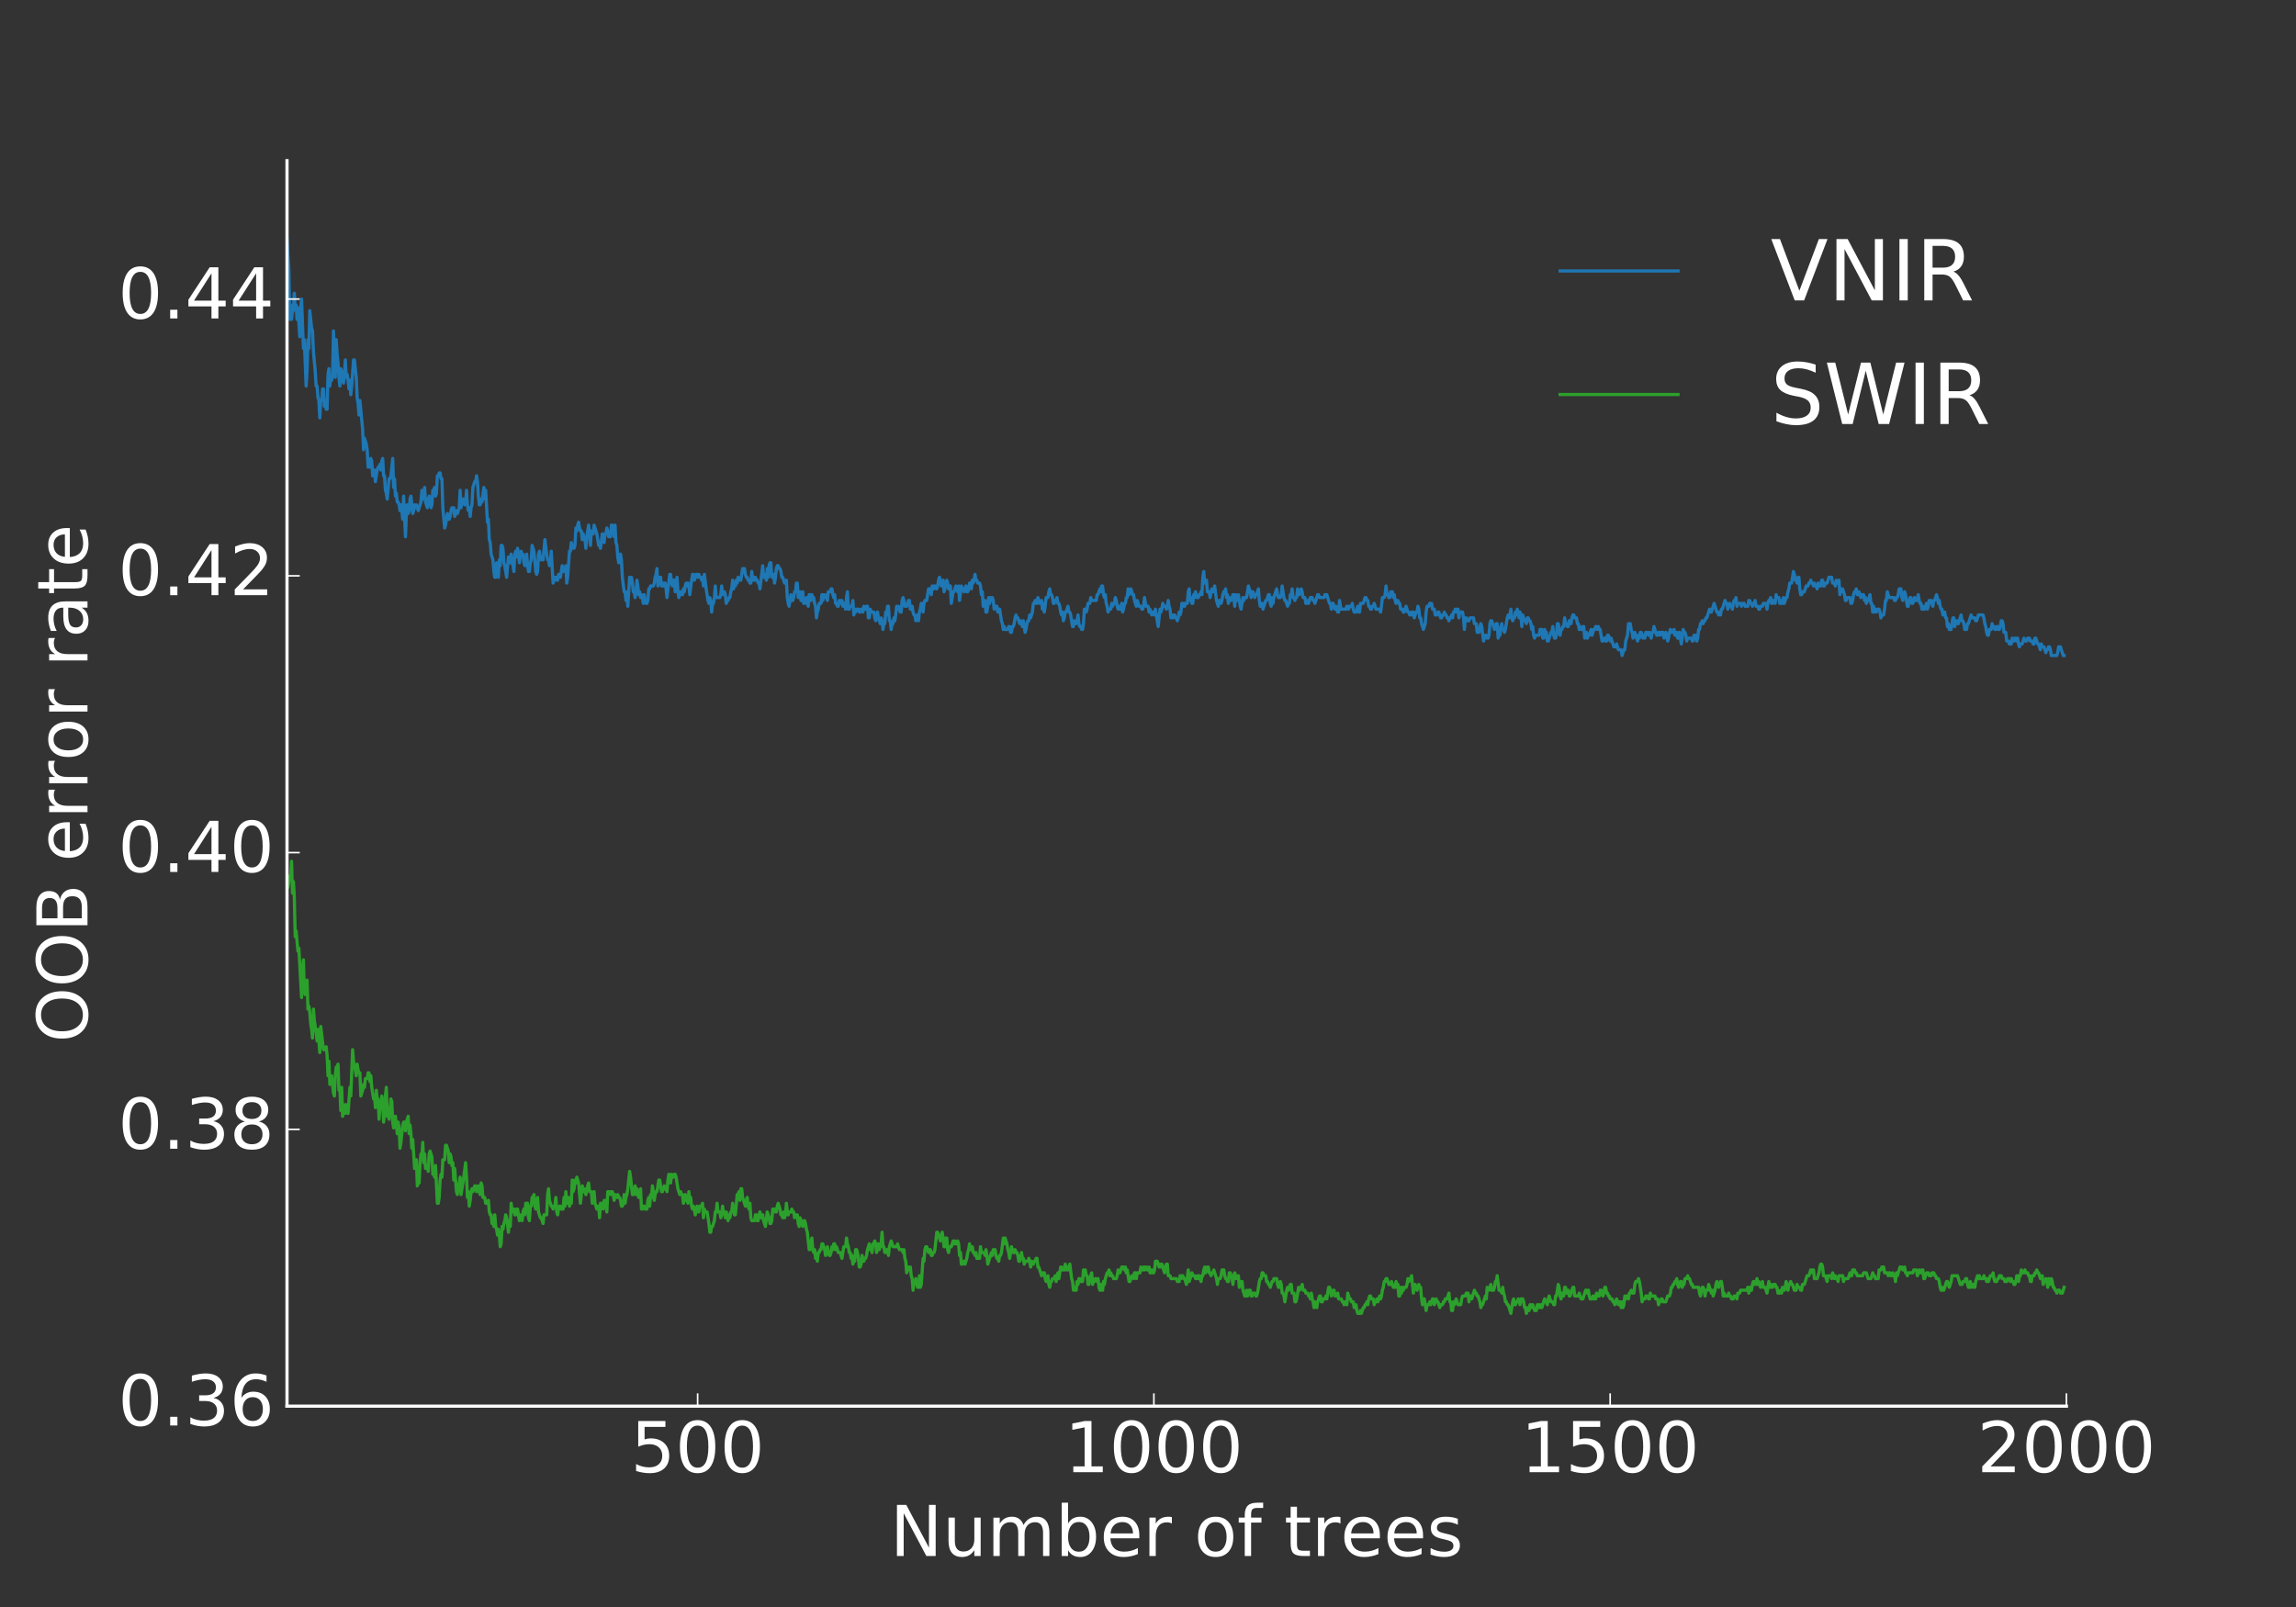 <?xml version="1.0" encoding="UTF-8" standalone="no"?>
<!-- Created with matplotlib (http://matplotlib.org/) -->

<svg
   xmlns:dc="http://purl.org/dc/elements/1.1/"
   xmlns:cc="http://creativecommons.org/ns#"
   xmlns:rdf="http://www.w3.org/1999/02/22-rdf-syntax-ns#"
   xmlns:svg="http://www.w3.org/2000/svg"
   xmlns="http://www.w3.org/2000/svg"
   xmlns:xlink="http://www.w3.org/1999/xlink"
   xmlns:sodipodi="http://sodipodi.sourceforge.net/DTD/sodipodi-0.dtd"
   xmlns:inkscape="http://www.inkscape.org/namespaces/inkscape"
   height="504pt"
   version="1.1"
   viewBox="0 0 720 504"
   width="720pt"
   id="svg2"
   inkscape:version="0.91 r13725"
   sodipodi:docname="numbertrees.svg">
  <rect x="0" y="0" width="720" height="504" fill="#333333" stroke="none"/>
  <sodipodi:namedview
     pagecolor="#ffffff"
     bordercolor="#666666"
     borderopacity="1"
     objecttolerance="10"
     gridtolerance="10"
     guidetolerance="10"
     inkscape:pageopacity="0"
     inkscape:pageshadow="2"
     inkscape:window-width="1920"
     inkscape:window-height="1027"
     id="namedview335"
     showgrid="false"
     inkscape:zoom="0.99634549"
     inkscape:cx="452.00734"
     inkscape:cy="315"
     inkscape:window-x="0"
     inkscape:window-y="0"
     inkscape:window-maximized="1"
     inkscape:current-layer="svg2" />
  <defs
     id="defs4">
    <style
       type="text/css"
       id="style6">
*{stroke-linecap:butt;stroke-linejoin:round;stroke-miterlimit:100000;}
  </style>
  </defs>
  <g
     style="stroke-linecap:butt;stroke-linejoin:round;stroke-miterlimit:100000"
     id="patch_1">
    <path
       inkscape:connector-curvature="0"
       id="path10"
       style="fill:none;stroke-linecap:butt;stroke-linejoin:round;stroke-miterlimit:100000"
       d="M 0,504 720,504 720,0 0,0 Z" />
  </g>
  <g
     id="patch_2"
     style="stroke-linecap:butt;stroke-linejoin:round;stroke-miterlimit:100000">
    <path
       d="m 90,441 558,0 0,-390.6 -558,0 z"
       style="fill:none;stroke-linecap:butt;stroke-linejoin:round;stroke-miterlimit:100000"
       id="path14"
       inkscape:connector-curvature="0" />
  </g>
  <path
     inkscape:connector-curvature="0"
     id="path17"
     style="fill:none;stroke:#1f77b4;stroke-linecap:square;stroke-linejoin:round;stroke-miterlimit:100000;stroke-opacity:1"
     d="m 90,74.713 0.286,5.453 0.286,3.636 0.286,16.36 0.286,-4.544 0.286,4.544 0.286,-2.727 0.286,0 0.286,-5.453 0.286,4.545 0.286,-0.909 0.286,4.544 0.286,-3.636 0.572,9.089 0.286,-9.089 0.286,-2.727 0.572,15.451 0.286,-2.727 0.572,14.542 0.286,-4.545 0.286,-9.998 0.286,2.727 0.286,-11.816 0.572,5.453 0.286,0.909 0.286,6.362 0.572,6.362 0.286,4.545 0.286,0 0.286,3.636 0.286,0.909 0.286,5.453 0.286,-5.453 0.286,0 0.286,-3.636 0.286,0 0.286,5.453 0.286,-1.818 0.286,2.727 0.286,0 0.286,-10.907 0.286,-1.818 0.286,5.453 0.286,-2.727 0.286,0.909 0.286,-1.818 0.286,-13.633 0.572,14.542 0.286,-11.816 0.286,4.545 0.286,2.727 0.286,4.545 0.286,2.727 0.286,-5.453 0.286,0.909 0.286,2.727 0.286,0.909 0.286,-2.727 0.286,-4.545 0.286,5.453 0.286,-0.909 0.286,1.818 0.286,2.727 0.286,-2.727 0.286,4.545 0.286,-2.727 0.572,-8.18 0.286,0 0.572,5.453 0.286,6.362 0.286,1.818 0.286,3.636 0.286,-4.545 0.858,9.089 0.286,6.362 0.286,-3.636 0.572,1.818 0.286,1.818 0.286,5.453 0.286,-0.909 0.286,0.909 0.286,-2.727 0.286,0.909 0.286,4.545 0.286,-1.818 0.286,0 0.286,3.636 0.572,-3.636 0.286,-0.909 0.286,0 0.286,-0.909 0.286,1.818 0.286,-2.727 0.286,-0.909 0.286,5.453 0.286,0 0.286,4.545 0.286,0.909 0.286,1.818 0.572,-6.362 0.286,0 0.286,-0.909 0.572,-5.453 0.286,9.089 0.286,-2.727 0.286,5.453 0.286,-0.909 0.286,2.727 0.286,0 0.286,0.909 0.286,1.818 0.286,-1.818 0.286,1.818 0.286,2.727 0.286,-7.271 0.572,12.725 0.286,-7.271 0.286,-2.727 0.286,2.727 0.286,-0.909 0.286,-3.636 0.286,-0.909 0.572,5.453 0.286,-0.909 0.286,-1.818 0.286,0.909 0.286,-0.909 0.572,1.818 0.858,-2.727 0.286,-3.636 0.286,2.727 0.286,0 0.286,-3.636 0.286,4.545 0.572,1.818 0.286,-2.727 0.286,-0.909 0.572,3.636 0.286,-0.909 0.286,-4.545 0.286,0 0.286,-0.909 0.286,2.727 0.286,-0.909 0.286,-5.453 0.286,0 0.286,-0.909 0.286,0 0.286,1.818 0.286,0 0.286,9.089 0.572,6.362 0.286,-0.909 0.572,-3.636 0.286,1.818 0.286,0 0.286,-0.909 0.286,-1.818 0.286,-0.909 0.286,0.909 0.286,-0.909 0.286,2.727 0.572,-1.818 0.286,0.909 0.572,-1.818 0.286,-5.453 0.286,5.453 0.286,-1.818 0.286,-0.909 0.286,0 0.286,1.818 0.286,-0.909 0.286,-3.636 0.286,4.545 0.286,1.818 0.286,-0.909 0.286,2.727 0.286,-2.727 0.286,-0.909 0.286,-5.453 0.572,-1.818 0.286,0 0.286,-1.818 0.286,1.818 0.286,4.545 0.286,2.727 0.286,0 0.286,-1.818 0.286,0.909 0.572,-4.545 0.286,3.636 0.286,-2.727 0.572,9.998 0.286,-0.909 0.286,6.362 0.286,0.909 0.286,3.636 0.572,1.818 0.286,3.636 0.286,1.818 0.286,0 0.286,-4.545 0.572,4.545 0.286,-5.453 0.286,1.818 0.286,-6.362 0.286,0 0.286,0.909 0.286,4.545 0.286,0.909 0.572,3.636 0.572,-6.362 0.286,0 0.286,1.818 0.286,-2.727 0.286,2.727 0.286,0.909 0.286,1.818 0.286,-5.453 0.286,-0.909 0.286,1.818 0.286,-2.727 0.286,1.818 0.286,2.727 0.572,-3.636 0.286,1.818 0.286,-0.909 0.286,2.727 0.286,0.909 0.286,-2.727 0.286,-0.909 0.286,3.636 0.286,1.818 0.286,0 0.286,-2.727 0.286,-0.909 0.286,-4.545 0.572,1.818 0.572,6.362 0.286,0.909 0.286,-0.909 0.286,-5.453 0.286,-0.909 0.286,1.818 0.286,0.909 0.286,-0.909 0.286,0.909 0.572,-6.362 0.572,4.545 0.286,1.818 0.286,0 0.286,1.818 0.286,-0.909 0.286,-3.636 0.572,9.998 0.572,-1.818 0.286,0 0.286,0.909 0.286,0 0.286,-1.818 0.286,0 0.286,0.909 0.572,-3.636 0.286,1.818 0.286,-0.909 0.286,0.909 0.286,-1.818 0.286,5.453 0.286,-1.818 0.572,-8.18 0.286,0 0.286,-2.727 0.286,1.818 0.286,-0.909 0.286,0.909 0.286,-0.909 0.286,-5.453 0.286,0.909 0.286,-1.818 0.286,-0.909 0.286,1.818 0.286,0.909 0.286,0 0.286,2.727 0.286,-1.818 0.286,1.818 0.286,0 0.286,2.727 0.286,-3.636 0.572,-3.636 0.572,6.362 0.286,-4.545 0.286,0.909 0.286,0 0.286,-2.727 0.858,2.727 0.572,3.636 0.286,-0.909 0.286,1.818 0.572,-4.545 0.286,0.909 0.286,1.818 0.286,-2.727 0.286,0 0.286,-1.818 0.286,0.909 0.286,1.818 0.572,0 0.286,-3.636 0.286,0 0.286,0.909 0.286,2.727 0.286,-3.636 0.286,5.453 0.286,0.909 0.286,3.636 0.286,1.818 0.286,-1.818 0.286,-0.909 0.286,1.818 0.286,5.453 0.572,4.545 0.286,0 0.286,2.727 0.286,-2.727 0.286,4.545 0.572,-9.089 0.286,0.909 0.286,-0.909 0.286,1.818 0.286,2.727 0.286,0 0.286,1.818 0.286,-1.818 0.286,-3.636 0.286,1.818 0.286,2.727 0.286,-0.909 0.286,1.818 0.286,-0.909 0.286,0.909 0.286,1.818 0.286,-2.727 0.286,1.818 0.286,0.909 0.286,0 0.286,-0.909 0.286,-3.636 0.286,0 0.286,-0.909 0.858,0 0.286,-0.909 0.286,-1.818 0.286,-0.909 0.286,-1.818 0.286,5.453 0.286,-0.909 0.286,-1.818 0.286,0 0.286,2.727 0.286,-0.909 0.286,0.909 0.286,-0.909 0.286,0 0.286,1.818 0.286,2.727 0.858,-7.271 0.286,0 0.286,2.727 0.286,0.909 0.286,-1.818 0.286,0 0.286,3.636 0.286,-0.909 0.286,-3.636 0.286,4.545 0.286,1.818 0.286,-1.818 0.286,0 0.286,0.909 0.286,0 0.286,-1.818 0.286,0.909 0.286,-1.818 0.286,-0.909 0.286,0.909 0.286,-0.909 0.286,0.909 0.286,2.727 0.572,-4.545 0.286,-1.818 0.286,0 0.286,1.818 0.572,-1.818 0.286,0 0.286,0.909 0.286,-0.909 0.286,0.909 0.286,0 0.286,0.909 0.286,-0.909 0.286,2.727 0.286,-3.636 0.572,4.545 0.572,3.636 0.286,0.909 0.286,-1.818 0.286,0.909 0.286,3.636 0.286,-2.727 0.286,0 0.286,-1.818 0.286,-3.636 0.286,3.636 1.145,0 0.286,-0.909 0.286,-2.727 0.286,2.727 0.286,-0.909 0.286,0 0.286,0.909 0.286,2.727 0.286,-0.909 0.286,0 0.286,-0.909 0.286,0 0.286,-1.818 0.286,-0.909 0.286,-2.727 0.286,2.727 0.286,-1.818 0.286,0.909 0.286,-1.818 0.286,0.909 0.286,-1.818 0.286,0.909 0.572,0 0.572,-3.636 0.572,0 0.286,1.818 0.286,0.909 0.286,0 0.286,0.909 0.286,0 0.286,0.909 0.286,0 0.286,-3.636 0.286,2.727 0.286,-0.909 0.286,0.909 0.286,-0.909 0.286,0.909 0.286,0 0.286,0.909 0.286,0 0.286,1.818 0.858,-7.271 0.286,3.636 0.286,-0.909 0.286,0 0.286,1.818 0.286,-3.636 0.286,2.727 0.286,-3.636 0.286,-0.909 0.286,0 0.286,4.545 0.286,0 0.286,-0.909 0.286,2.727 0.286,-1.818 0.286,-2.727 0.286,-0.909 0.286,0 0.286,0.909 0.286,0 0.286,0.909 0.286,1.818 0.286,0 0.572,1.818 0.286,0 0.286,-0.909 0.286,5.453 0.286,1.818 0.286,0.909 0.572,-3.636 0.286,1.818 0.286,0 0.286,-0.909 0.286,-1.818 0.286,0 0.286,-2.727 0.286,0 0.286,4.545 0.286,-1.818 0.286,0 0.286,2.727 0.286,0 0.286,-2.727 0.286,3.636 0.286,0 0.572,-1.818 0.286,1.818 0.286,0.909 0.286,-3.636 0.286,0 0.286,1.818 0.286,-1.818 0.286,0.909 0.286,0 0.286,1.818 0.286,0.909 0.286,3.636 0.286,-1.818 0.286,-0.909 0.286,-1.818 0.572,0 0.286,-2.727 0.286,1.818 0.286,-1.818 0.286,0.909 0.286,0 0.286,-0.909 0.286,1.818 0.286,-2.727 0.572,0 0.286,-0.909 0.286,0 0.286,1.818 0.286,0.909 0.286,-0.909 0.286,2.727 0.286,0 0.286,0.909 0.286,0 0.286,-1.818 0.286,0.909 0.286,-0.909 0.286,0 0.286,1.818 0.286,-0.909 0.286,0 0.286,1.818 0.286,-3.636 0.286,-1.818 0.286,5.453 0.286,0 0.286,-0.909 0.572,0 0.286,-1.818 0.286,4.545 0.286,-1.818 0.286,0.909 0.286,-0.909 0.572,0 0.286,0.909 0.286,0 0.286,-0.909 0.286,0 0.286,0.909 0.286,-1.818 0.286,0.909 0.286,0 0.286,-0.909 0.286,0 0.286,3.636 0.286,0 0.286,-2.727 0.286,0.909 0.858,0 0.286,1.818 0.286,0.909 0.286,-0.909 0.286,-1.818 0.286,1.818 0.572,1.818 0.286,-1.818 0.286,0.909 0.286,2.727 0.286,-1.818 0.286,0 0.286,-3.636 0.286,0.909 0.286,-2.727 0.286,0 0.286,4.545 0.286,0 0.286,2.727 0.286,-1.818 0.286,0 0.286,-1.818 0.286,0.909 0.286,-1.818 0.286,-2.727 0.286,0.909 0.286,-0.909 0.572,1.818 0.286,0 0.286,-3.636 0.286,-0.909 0.286,0.909 0.286,1.818 0.572,0 0.572,-1.818 0.286,0 0.286,2.727 0.286,0 0.286,-0.909 0.286,1.818 0.286,0.909 0.286,0 0.286,1.818 0.572,-1.818 0.286,1.818 0.286,-2.727 0.286,-0.909 0.286,-1.818 0.286,0 0.286,2.727 0.286,-2.727 0.286,-0.909 0.572,0 0.572,-3.636 0.572,0 0.286,1.818 0.286,-2.727 0.286,0 0.286,0.909 0.286,-0.909 0.286,0 0.286,0.909 0.286,-0.909 0.286,-1.818 0.286,-0.909 0.286,0.909 0.286,1.818 0.572,-1.818 0.286,3.636 0.286,-0.909 0.286,-1.818 0.286,-0.909 0.286,0.909 0.286,1.818 0.286,0 0.286,-0.909 0.286,5.453 0.572,-3.636 0.286,0 0.572,-1.818 0.572,1.818 0.286,-1.818 0.286,4.545 0.572,-4.545 0.286,0.909 0.286,0 0.286,0.909 0.572,-1.818 0.286,1.818 0.286,0 0.286,-0.909 0.286,-1.818 0.286,0 0.286,1.818 0.286,-2.727 0.286,0.909 0.286,-0.909 0.286,-1.818 0.286,1.818 0.286,0 0.286,0.909 0.572,0 0.286,0.909 0.286,2.727 0.286,-0.909 0.286,4.545 0.572,-1.818 0.286,3.636 0.286,0 0.286,-1.818 0.286,-2.727 0.286,1.818 0.286,-1.818 0.286,0.909 0.286,-0.909 0.286,0.909 0.286,2.727 0.286,-0.909 0.572,0 0.286,1.818 0.286,-0.909 0.286,0 0.572,3.636 0.286,0.909 0.286,1.818 0.286,-0.909 0.286,0.909 0.858,0 0.286,-0.909 0.286,0 0.286,1.818 0.286,0 0.286,-1.818 0.286,0 0.286,-0.909 0.286,-1.818 0.286,-0.909 0.286,0.909 0.286,0 0.572,1.818 0.286,-0.909 0.572,1.818 0.286,-1.818 0.572,3.636 0.286,-0.909 0.286,-1.818 0.286,-0.909 0.286,0 0.286,-1.818 0.286,0.909 0.572,-1.818 0.286,-2.727 0.286,0 0.286,-0.909 0.286,0.909 0.286,0 0.286,-1.818 0.572,1.818 0.286,0 0.286,-0.909 0.286,2.727 0.286,-1.818 0.286,2.727 0.286,-1.818 0.286,-2.727 0.572,0 0.286,-1.818 0.286,-0.909 0.286,1.818 0.286,0 0.286,0.909 0.286,1.818 0.286,0 0.286,-0.909 0.286,0 0.286,-0.909 0.286,1.818 0.286,0 0.286,0.909 0.286,1.818 0.286,0.909 0.286,-0.909 0.286,2.727 0.286,-0.909 0.286,-1.818 0.286,0 0.572,-1.818 0.286,1.818 0.286,0 0.286,0.909 0.572,3.636 0.286,0 0.286,-1.818 0.286,0.909 0.286,0 0.286,-0.909 0.286,-1.818 0.286,2.727 0.286,0.909 0.286,0 0.286,0.909 0.286,0 0.286,-1.818 0.286,-4.545 0.286,0 0.286,0.909 0.286,-0.909 0.286,-1.818 0.572,0 0.286,-1.818 0.286,0.909 1.431,0 0.286,-1.818 0.286,0 0.572,-1.818 0.286,0.909 0.286,-1.818 0.286,0 0.286,2.727 0.286,0.909 0.286,-0.909 0.286,2.727 0.286,0.909 0.286,1.818 0.286,-0.909 0.572,0 0.286,-1.818 0.286,0.909 0.286,-0.909 0.286,0 0.286,-1.818 0.286,0.909 0.286,1.818 0.286,0.909 0.286,-0.909 0.286,0.909 0.286,0 0.286,-1.818 0.286,2.727 0.286,-0.909 0.286,-1.818 0.286,0 0.286,-1.818 0.286,0 0.286,-2.727 0.286,1.818 0.572,-1.818 0.572,1.818 0.286,0 0.286,1.818 0.572,1.818 0.286,-1.818 0.572,1.818 0.572,0 0.286,0.909 0.286,0 0.286,-0.909 0.286,-2.727 0.286,1.818 0.286,0.909 0.572,0 0.286,1.818 0.286,-0.909 0.572,1.818 0.286,-0.909 0.286,0 0.286,0.909 0.286,-1.818 0.858,5.453 0.572,-5.453 0.286,0.909 0.286,-0.909 0.286,-1.818 0.286,0.909 0.572,0 0.286,0.909 0.286,-0.909 0.286,-1.818 0.286,1.818 0.286,0.909 0.286,2.727 0.286,-0.909 0.286,0.909 0.286,-0.909 0.286,0 0.286,0.909 0.286,0 0.286,0.909 0.286,-0.909 0.286,-1.818 0.286,0.909 0.286,-0.909 0.286,-2.727 0.286,0.909 0.286,-0.909 0.286,0.909 0.286,-0.909 0.572,0 0.286,-3.636 0.286,-0.909 0.286,3.636 0.286,-0.909 0.286,1.818 0.286,0 0.286,-2.727 0.286,0 0.286,-0.909 0.286,1.818 0.572,0 0.286,-0.909 0.286,0 0.286,-0.909 0.286,0.909 0.286,-5.453 0.286,-1.818 0.286,3.636 0.286,-0.909 0.286,0 0.286,3.636 0.572,0 0.286,1.818 0.286,-1.818 0.286,-0.909 0.286,0.909 0.286,0 0.286,-1.818 0.572,4.545 0.572,1.818 0.286,-1.818 0.286,0 0.286,0.909 0.286,-0.909 0.286,-1.818 0.286,-0.909 0.286,0 0.286,-0.909 0.286,2.727 0.286,-0.909 0.286,2.727 0.286,-1.818 0.286,0.909 0.286,0 0.572,-1.818 0.286,0 0.286,3.636 0.286,-3.636 0.286,1.818 0.286,0 0.286,-1.818 0.572,3.636 0.286,0.909 0.572,-3.636 0.286,0.909 0.286,-0.909 0.572,0 0.572,-3.636 0.572,1.818 0.286,1.818 0.286,-1.818 0.286,0 0.572,1.818 0.286,-0.909 0.286,0 0.572,-1.818 0.286,3.636 0.286,1.818 0.286,0 0.286,-0.909 0.286,1.818 0.858,-2.727 0.286,0 0.572,-1.818 0.286,0 0.286,2.727 0.286,0.909 0.286,-2.727 0.286,1.818 0.286,-1.818 0.858,-2.727 0.286,1.818 0.286,0.909 0.572,0 0.286,-0.909 0.286,-2.727 0.572,3.636 0.286,0.909 0.286,0 0.572,1.818 0.286,-0.909 0.286,0 0.286,-2.727 0.286,0 0.286,-1.818 0.286,2.727 0.286,0 0.286,0.909 0.286,-0.909 0.286,0 0.286,-2.727 0.572,1.818 0.572,-1.818 0.286,0.909 0.286,1.818 0.572,0 0.286,1.818 0.286,0 0.286,-0.909 0.286,0.909 0.572,-1.818 0.572,0 0.286,0.909 0.286,0 0.286,0.909 0.858,-2.727 0.286,0 0.286,0.909 1.431,0 0.286,-0.909 0.572,0 0.858,2.727 0.286,0 0.286,1.818 0.286,-1.818 0.286,0 0.572,1.818 0.286,-0.909 0.572,1.818 0.286,0 0.286,-3.636 0.286,1.818 0.286,0.909 1.431,0 0.286,-0.909 0.286,0 0.286,0.909 0.286,-0.909 0.572,0 0.286,-0.909 0.286,1.818 0.286,0.909 0.572,0 0.572,-1.818 0.286,1.818 0.286,0 0.286,-2.727 0.858,0 0.572,-1.818 0.286,0 0.286,0.909 0.286,0 0.286,1.818 0.286,0 0.286,0.909 0.286,0 0.286,-0.909 0.286,0 0.286,-0.909 0.572,1.818 1.145,0 0.286,0.909 0.286,-1.818 0.286,-2.727 0.572,0 0.286,-0.909 0.286,-2.727 0.286,2.727 0.286,0 0.286,0.909 0.286,0 0.286,-1.818 0.286,0.909 0.286,-0.909 0.286,1.818 0.286,-0.909 0.286,1.818 0.286,0.909 0.286,-0.909 0.286,0 0.286,0.909 0.286,0 0.286,1.818 0.572,0 0.286,0.909 0.286,0 0.572,-1.818 0.572,1.818 0.286,0 0.286,0.909 0.286,0 0.286,-0.909 0.286,0.909 0.286,-0.909 0.286,1.818 0.572,-1.818 0.286,0 0.286,-1.818 0.286,0.909 0.286,2.727 0.286,0 0.286,1.818 0.572,1.818 0.572,-1.818 0.286,-3.636 0.286,-1.818 0.572,0 0.286,-0.909 0.572,0 0.286,1.818 0.572,0 0.286,1.818 0.572,0 0.286,-0.909 0.286,0 0.572,1.818 0.286,0 0.286,-0.909 0.286,0 0.286,-0.909 0.286,0.909 0.286,0 0.286,0.909 0.286,0 0.286,0.909 0.286,-0.909 0.286,0 0.286,-0.909 0.286,0.909 0.286,-1.818 0.286,0 0.286,-0.909 0.286,0.909 0.286,-0.909 0.286,0 0.286,2.727 0.286,-1.818 0.858,0 0.286,1.818 0.286,3.636 0.286,-3.636 0.286,0 0.286,0.909 0.572,0 0.286,-0.909 1.145,0 0.286,1.818 0.572,0 0.286,2.727 0.286,-0.909 0.286,0.909 0.286,-1.818 0.286,-0.909 0.286,0.909 0.572,4.545 0.572,-1.818 0.286,0 0.286,0.909 0.286,0 0.286,-0.909 0.286,-3.636 0.286,-0.909 0.286,0 0.858,2.727 0.572,-1.818 0.286,0 0.286,4.545 0.286,-0.909 0.286,0 0.286,-2.727 0.286,-0.909 0.286,1.818 0.286,0 0.286,0.909 0.286,-0.909 0.572,-3.636 0.286,-0.909 0.286,0.909 0.286,-0.909 0.286,-1.818 0.286,2.727 0.286,0.909 0.286,-0.909 0.286,0 0.286,-1.818 0.286,0.909 0.286,-1.818 0.286,0.909 0.286,1.818 0.286,-1.818 0.286,0.909 0.286,3.636 0.286,-3.636 0.572,1.818 0.286,0 0.286,0.909 0.286,-1.818 0.286,0 0.286,0.909 0.286,0 0.286,0.909 0.286,1.818 0.286,-0.909 0.286,2.727 0.286,0.909 0.286,-0.909 1.145,0 0.286,-1.818 0.572,0 0.286,2.727 0.286,0 0.286,-2.727 0.286,0.909 0.286,0 0.286,2.727 0.286,0 0.858,-2.727 0.286,0 0.286,-1.818 0.286,2.727 0.286,0.909 0.286,0 0.286,-0.909 0.286,-3.636 0.286,0 0.572,3.636 0.286,-1.818 0.286,0 0.286,-0.909 0.286,0 0.286,-2.727 0.286,1.818 0.286,0 0.286,0.909 0.286,0 0.286,-1.818 0.286,0.909 0.286,0 0.286,-1.818 0.286,-0.909 0.286,0 0.286,0.909 0.572,0 0.286,1.818 0.286,0 0.286,1.818 0.286,-0.909 0.286,0.909 0.286,0 0.286,-0.909 0.286,0 0.286,3.636 0.572,-1.818 0.286,1.818 0.286,-0.909 0.286,0 0.572,-1.818 0.286,1.818 0.572,-1.818 0.286,0 0.286,-0.909 0.286,0 0.286,0.909 0.286,-0.909 0.286,0.909 0.286,0 0.572,3.636 0.286,0 0.286,-0.909 0.286,0 0.286,0.909 0.286,0 0.286,-1.818 0.286,0 0.572,1.818 0.286,-0.909 0.858,2.727 0.572,0 0.286,-0.909 0.572,1.818 0.858,0 0.286,1.818 0.572,-1.818 0.286,0 0.286,-2.727 0.572,-1.818 0.286,-3.636 0.572,0 0.286,1.818 0.286,0.909 0.286,1.818 0.572,-1.818 0.858,2.727 0.286,-1.818 0.286,0.909 0.286,-1.818 0.286,0 0.572,1.818 0.286,-0.909 0.286,0.909 0.286,-1.818 0.572,0 0.286,0.909 0.286,-0.909 0.572,1.818 0.286,-1.818 0.286,0 0.286,-1.818 0.858,2.727 0.286,0 0.286,-0.909 0.286,0 0.286,0.909 0.286,-0.909 0.572,0 0.286,1.818 0.572,-1.818 0.286,0.909 0.286,1.818 0.286,-0.909 0.286,-1.818 0.286,-0.909 0.286,0.909 0.572,0 0.286,-0.909 0.286,1.818 0.286,0 0.286,-0.909 0.286,1.818 0.286,0 0.286,-1.818 0.572,3.636 0.286,-1.818 0.286,-2.727 0.286,0.909 0.286,0 0.286,0.909 0.286,1.818 0.286,-0.909 1.145,0 0.286,0.909 0.286,0 0.286,-1.818 0.572,0 0.286,1.818 0.286,-0.909 0.286,-2.727 0.286,0 0.286,-1.818 0.286,0 0.286,-0.909 0.286,0.909 0.286,-0.909 0.286,0 0.286,-0.909 0.286,0 0.858,-2.727 0.286,0.909 0.286,0 0.858,-2.727 0.858,2.727 0.286,0 0.286,0.909 0.286,-0.909 0.286,0.909 0.286,-1.818 0.286,0 0.858,-2.727 0.286,0.909 0.286,0 0.286,1.818 0.572,-1.818 0.286,0.909 0.286,0 0.286,0.909 0.286,-1.818 0.286,-0.909 0.286,0 0.286,-0.909 0.286,2.727 0.286,-0.909 0.858,0 0.286,0.909 0.286,-0.909 0.572,0 0.286,0.909 0.858,0 0.286,-1.818 0.286,0 0.286,0.909 0.286,0 0.286,0.909 0.286,-0.909 0.286,0 0.286,-0.909 0.286,1.818 0.572,0 0.286,0.909 0.286,0 0.286,-0.909 0.572,0 0.286,-0.909 0.858,0 0.286,1.818 0.286,-1.818 0.286,-0.909 0.286,0 0.286,-0.909 0.286,1.818 0.286,0 0.286,-0.909 0.286,0 0.286,0.909 0.286,-2.727 0.286,0.909 0.572,0 0.286,1.818 0.286,0 0.286,-0.909 0.286,0.909 0.286,-1.818 0.286,1.818 0.572,-1.818 0.286,0 0.286,-1.818 0.286,-0.909 0.286,-1.818 0.572,0 0.572,-3.636 0.286,0.909 0.286,1.818 0.286,0 0.286,0.909 0.286,-1.818 0.286,0 0.286,3.636 0.286,1.818 0.286,0 0.286,-0.909 0.572,0 0.572,-1.818 0.572,0 0.286,-0.909 0.286,0 0.286,-0.909 0.286,0.909 0.286,0 0.286,0.909 0.286,-0.909 0.286,0.909 0.286,0 0.286,0.909 0.286,-1.818 0.286,0.909 0.572,0 0.286,-1.818 0.286,0 0.286,1.818 0.286,0 0.286,-0.909 0.572,0 0.572,-1.818 0.858,0 0.286,1.818 0.572,0 0.286,0.909 0.286,-1.818 0.286,0.909 0.286,0 0.286,-0.909 0.286,4.545 0.286,-1.818 0.286,0.909 0.286,-0.909 0.572,1.818 0.286,1.818 0.286,0 0.286,-0.909 0.858,0 0.286,1.818 0.286,0 0.286,-0.909 0.286,-1.818 0.286,-0.909 0.286,0 0.286,-0.909 0.286,1.818 0.286,0 0.286,-0.909 0.572,1.818 0.286,-0.909 0.572,0 0.286,1.818 0.286,-0.909 0.286,1.818 0.286,-0.909 0.286,0 0.572,-1.818 0.286,2.727 0.286,0 0.286,2.727 0.286,-1.818 0.286,1.818 0.286,-0.909 0.286,0.909 0.286,-0.909 0.572,0 0.286,0.909 0.286,1.818 0.286,-0.909 0.572,0 0.286,-1.818 0.286,-2.727 0.286,0 0.286,-2.727 0.572,1.818 1.431,0 0.286,0.909 0.286,0 0.286,-0.909 0.286,0 0.286,-0.909 0.286,-1.818 0.572,0 0.286,2.727 0.286,0.909 0.286,-1.818 0.286,-0.909 0.286,0.909 0.572,3.636 0.286,0 0.286,-1.818 0.286,-0.909 0.286,0 0.286,1.818 0.286,0 0.572,-1.818 0.286,0.909 0.572,0 0.286,-1.818 0.286,1.818 0.286,0.909 0.286,0 0.286,1.818 0.286,-0.909 0.286,0.909 0.286,0 0.572,-1.818 0.286,1.818 0.286,-0.909 0.286,-1.818 0.572,0 0.572,1.818 0.286,-1.818 0.286,0 0.572,-1.818 0.286,0.909 0.286,1.818 0.286,-0.909 0.286,1.818 0.286,0.909 0.286,0 0.286,1.818 0.286,-0.909 0.286,0 0.286,1.818 0.286,0 0.286,2.727 0.286,-0.909 0.286,1.818 0.572,0 0.572,-3.636 0.286,0 0.286,2.727 0.286,-1.818 0.286,0 0.286,0.909 0.286,0 0.858,-2.727 0.286,1.818 0.286,0 0.286,0.909 0.286,1.818 0.572,0 0.286,-1.818 0.286,0 0.858,-2.727 0.286,0.909 0.858,0 0.286,0.909 0.286,0 0.572,-1.818 1.431,0 0.286,0.909 0.286,1.818 0.286,0.909 0.286,1.818 0.286,0.909 0.286,0 0.286,-1.818 0.572,0 0.286,-1.818 0.286,0.909 0.286,0 0.286,0.909 0.286,0 0.286,-0.909 0.286,0 0.286,0.909 0.286,0 0.286,-0.909 0.286,-1.818 0.286,0 0.286,0.909 0.286,2.727 0.572,0 0.286,2.727 0.572,0 0.286,0.909 0.572,0 0.286,-1.818 0.286,0.909 0.286,0 0.286,-0.909 0.286,0 0.286,0.909 0.286,-0.909 0.286,1.818 0.286,0.909 0.286,-0.909 0.572,0 0.572,-1.818 0.286,0.909 0.572,0 0.286,-0.909 0.572,0 0.286,0.909 0.572,0 0.286,0.909 0.286,0 0.286,-1.818 0.286,0 0.572,1.818 0.286,0 0.572,1.818 0.286,-1.818 0.286,0.909 0.572,0 0.572,1.818 0.286,-0.909 0.286,0 0.286,-0.909 0.286,0 0.286,0.909 0.286,1.818 1.717,0 0.286,-0.909 0.286,-1.818 0.572,0 0.858,2.727 0.286,0 0,0"
     clip-path="url(#p916ea2749a)" />
  <g
     id="line2d_2"
     style="stroke-linecap:butt;stroke-linejoin:round;stroke-miterlimit:100000;stroke:#2ca02c;stroke-opacity:1">
    <path
       clip-path="url(#p916ea2749a)"
       d="m 90,275.58 0.286,2.727 0.572,-3.636 0.286,0.909 0.286,-5.453 0.286,9.998 0.286,-3.636 0.286,4.545 0.286,12.725 0.286,-1.818 0.572,6.362 0.286,-0.909 0.858,15.451 0.286,-9.089 0.286,-2.727 0.286,9.998 0.286,0.909 0.286,-0.909 0.286,-3.636 0.286,9.089 0.286,-0.909 0.286,1.818 0.286,3.636 0.286,1.818 0.286,2.727 0.286,-9.089 0.286,3.636 0.572,3.636 0.286,2.727 0.286,-3.636 0.572,7.271 0.286,-8.18 0.858,7.271 0.572,0 0.286,-0.909 0.286,2.727 0.286,6.362 0.286,-4.545 0.286,7.271 0.286,-1.818 0.286,-0.909 0.572,5.453 0.286,0.909 0.286,-6.362 0.286,-2.727 0.286,0 0.286,-0.909 0.286,8.18 0.286,-0.909 0.286,7.271 0.286,-7.271 0.286,9.089 0.286,-2.727 0.286,-0.909 0.286,2.727 0.286,-2.727 0.286,1.818 0.286,0.909 0.572,-8.18 0.286,2.727 0.572,-14.542 0.286,3.636 0.286,1.818 0.286,0.909 0.286,1.818 0.286,-3.636 0.286,1.818 0.286,0.909 0.286,0 0.286,7.271 0.572,-1.818 0.286,-1.818 0.286,0.909 0.286,-2.727 0.572,0 0.286,-1.818 0.286,0 0.286,2.727 0.286,-1.818 0.286,3.636 0.572,3.636 0.286,-0.909 0.286,3.636 0.286,-5.453 0.286,2.727 0.286,0 0.286,6.362 0.286,-3.636 0.286,0 0.286,-3.636 0.286,1.818 0.286,6.362 0.286,-2.727 0.286,-5.453 0.286,-2.727 0.286,9.089 0.286,-2.727 0.286,3.636 0.286,-1.818 0.286,-4.545 0.286,0.909 0.286,6.362 0.286,1.818 0.286,-3.636 0.286,0 0.572,5.453 0.286,-3.636 0.286,1.818 0.286,6.362 0.286,-1.818 0.572,-5.453 0.286,-0.909 0.286,0 0.286,2.727 0.286,-2.727 0.572,-1.818 0.286,5.453 0.286,-2.727 0.286,2.727 0.286,4.545 0.286,-2.727 0.572,9.089 0.286,-0.909 0.286,-1.818 0.286,8.18 0.286,-0.909 0.286,0 0.286,-6.362 0.286,-2.727 0.286,0.909 0.286,-4.545 0.286,6.362 0.286,-2.727 0.286,4.545 0.286,-0.909 0.286,0 0.286,1.818 0.286,-5.453 0.286,-0.909 0.572,1.818 0.286,5.453 0.286,-1.818 0.286,2.727 0.286,-3.636 0.572,11.816 0.286,0 0.286,-1.818 0.286,-5.453 0.286,-1.818 0.286,0.909 0.286,-5.453 0.572,0 0.286,-4.545 0.286,0 0.572,1.818 0.286,3.636 0.286,-2.727 0.286,0.909 0.286,2.727 0.286,-0.909 0.286,5.453 0.286,-3.636 0.572,7.271 0.286,0.909 0.286,-2.727 0.286,-0.909 0.286,-1.818 0.286,5.453 0.858,-5.453 0.572,-4.545 0.286,4.545 0.286,6.362 0.286,-1.818 0.286,4.545 0.286,-1.818 0.286,-2.727 0.286,-0.909 0.286,0.909 0.572,-1.818 0.286,0 0.286,1.818 0.572,-1.818 0.286,1.818 0.286,0.909 0.286,-3.636 0.286,0.909 0.286,3.636 0.572,0 0.286,1.818 0.572,0 0.286,-0.909 0.286,3.636 0.286,0.909 0.286,0 0.286,2.727 0.286,-0.909 0.286,1.818 0.286,-3.636 0.286,3.636 0.286,0.909 0.286,1.818 0.286,-1.818 0.286,1.818 0.286,3.636 0.286,-0.909 0.286,-5.453 0.286,0.909 0.286,-1.818 0.286,-0.909 0.286,-1.818 0.286,0.909 0.572,4.545 0.286,-3.636 0.286,1.818 0.286,-7.271 0.286,2.727 0.286,-0.909 0.286,0 0.286,1.818 0.286,0 0.286,-1.818 0.286,0 0.572,3.636 0.572,-1.818 0.286,1.818 0.286,-2.727 0.286,-0.909 0.286,1.818 0.286,-3.636 0.572,0 0.286,4.545 0.286,0.909 0.286,-4.545 0.286,0 0.286,-2.727 0.286,0 0.286,-0.909 0.286,3.636 0.286,0.909 0.572,-3.636 0.286,4.545 0.572,1.818 0.286,0 0.572,1.818 0.286,-2.727 0.858,0 0.286,-6.362 0.286,-1.818 0.286,3.636 0.572,1.818 0.286,0 0.286,0.909 0.286,-0.909 0.286,0 0.286,-2.727 0.286,4.545 0.286,0.909 0.286,-1.818 0.286,-0.909 0.286,0 0.286,0.909 0.572,0 0.286,-3.636 0.286,2.727 0.286,-4.545 0.286,3.636 0.286,0 0.286,-1.818 0.286,2.727 0.286,-1.818 0.286,0.909 0.286,-7.271 0.286,3.636 0.286,-0.909 0.286,-2.727 0.286,0.909 0.286,-1.818 0.572,1.818 0.572,6.362 0.572,-5.453 0.286,1.818 0.286,-0.909 0.572,1.818 0.286,-1.818 0.572,-1.818 0.286,2.727 0.572,0 0.286,3.636 0.286,-0.909 0.286,-2.727 0.286,3.636 0.572,1.818 0.286,-0.909 0.286,0 0.286,3.636 0.286,-4.545 0.286,0 0.572,1.818 0.286,-2.727 0.286,1.818 0.286,-1.818 0.286,3.636 0.286,-6.362 0.572,0 0.286,0.909 0.286,-0.909 0.286,0 0.286,0.909 0.286,1.818 0.286,-1.818 0.286,0.909 0.286,0 0.286,-0.909 0.286,0.909 0.286,0 0.286,0.909 0.286,1.818 0.286,0 0.286,-0.909 0.286,-2.727 0.286,2.727 0.286,-1.818 0.286,-0.909 0.286,-1.818 0.572,-5.453 0.286,1.818 0.572,5.453 0.286,0 0.286,-0.909 0.286,-1.818 0.286,2.727 0.286,-1.818 0.286,1.818 0.286,0.909 0.286,-0.909 0.286,-1.818 0.286,6.362 0.286,0 0.286,-0.909 0.286,0 0.286,0.909 0.572,0 0.286,-2.727 0.286,-0.909 0.286,2.727 0.286,-3.636 0.286,0.909 0.286,-3.636 0.286,1.818 0.286,2.727 0.286,-1.818 0.286,-0.909 0.286,0 0.572,-3.636 0.286,0 0.572,3.636 0.286,0 0.572,-1.818 0.286,0.909 0.286,0 0.286,0.909 0.286,-3.636 0.286,-1.818 0.286,0.909 0.286,1.818 0.286,-2.727 0.286,0.909 0.286,0 0.286,-0.909 0.286,0 0.286,0.909 0.572,3.636 0.572,1.818 0.286,-0.909 0.286,0.909 0.286,0 0.286,2.727 0.286,-0.909 0.286,-1.818 0.858,2.727 0.286,-3.636 0.286,2.727 0.286,-0.909 0.286,2.727 0.286,0.909 0.286,-0.909 0.286,0.909 0.286,1.818 0.286,-0.909 0.286,-1.818 0.572,1.818 0.286,-1.818 0.572,0 0.286,-0.909 0.286,4.545 0.286,-2.727 0.286,0.909 0.572,0 0.572,3.636 0.286,2.727 0.286,0 0.286,-1.818 0.286,0 0.572,-1.818 0.286,-2.727 0.286,0 0.286,-2.727 0.286,2.727 0.572,0 0.286,1.818 0.286,-0.909 0.286,-2.727 0.286,1.818 0.286,0 0.286,1.818 0.286,-1.818 0.286,0.909 0.286,1.818 0.286,-1.818 0.286,0.909 0.286,-1.818 0.286,0 0.286,-2.727 0.572,3.636 0.286,0 0.572,-6.362 0.286,0 0.286,-0.909 0.286,2.727 0.286,-3.636 0.286,0 0.286,2.727 0.858,2.727 0.286,-1.818 0.286,-0.909 0.286,2.727 0.286,0.909 0.286,-1.818 0.286,4.545 0.286,0.909 0.858,0 0.286,-1.818 0.286,0 0.286,1.818 0.286,0 0.286,-1.818 0.286,-0.909 0.286,1.818 0.286,0 0.286,-0.909 0.286,1.818 0.572,1.818 0.572,-4.545 0.572,1.818 0.286,1.818 0.286,0 0.286,-0.909 0.286,-3.636 0.572,0 0.286,0.909 0.286,0 0.286,-1.818 0.286,-0.909 0.572,1.818 0.286,1.818 0.286,0 0.286,0.909 0.286,-1.818 0.286,1.818 0.286,-0.909 0.286,-3.636 0.286,2.727 0.286,0.909 0.286,-0.909 0.572,0 0.286,-0.909 0.286,0.909 0.286,0 0.286,1.818 0.286,-0.909 0.572,0 0.286,2.727 0.286,0.909 0.286,-2.727 0.858,2.727 0.286,-1.818 0.286,0 0.286,0.909 0.286,1.818 0.286,0.909 0.572,5.453 0.286,0 0.572,-3.636 0.286,3.636 0.286,0.909 0.286,-0.909 0.286,2.727 0.286,-0.909 0.286,1.818 0.286,-2.727 0.286,0 0.286,-0.909 0.286,0 0.286,-1.818 0.286,0 0.572,1.818 0.286,1.818 0.286,-0.909 0.286,-1.818 0.286,1.818 0.286,0.909 0.286,0 0.286,-0.909 0.286,-1.818 0.286,0.909 0.286,-1.818 0.286,0 0.286,1.818 0.286,-0.909 0.572,1.818 0.572,0 0.572,1.818 0.572,-3.636 0.572,0 0.286,-2.727 0.286,1.818 0.286,0.909 0.286,1.818 0.286,0 0.286,1.818 0.286,-0.909 0.286,2.727 0.286,-0.909 0.286,0 0.286,-3.636 0.286,0 0.286,0.909 0.286,1.818 0.286,2.727 0.286,0 0.286,-0.909 0.286,-2.727 0.572,1.818 0.286,-0.909 0.286,0 0.286,-0.909 0.286,-1.818 0.572,-1.818 0.286,1.818 0.286,-0.909 0.286,1.818 0.286,-2.727 0.286,0 0.286,-0.909 0.286,0.909 0.286,2.727 0.286,-0.909 0.286,-1.818 0.286,1.818 0.572,-1.818 0.286,-3.636 0.286,4.545 0.286,0 0.286,1.818 0.286,0 0.286,-0.909 0.286,0 0.286,1.818 0.286,-2.727 0.572,-1.818 0.572,1.818 1.145,0 0.286,-0.909 0.572,1.818 0.858,0 0.286,0.909 0.286,-0.909 0.286,2.727 0.286,0.909 0.286,3.636 0.572,-1.818 0.286,0.909 0.286,-0.909 0.286,2.727 0.286,0.909 0.286,3.636 0.286,-2.727 0.286,0 0.286,-0.909 0.286,1.818 0.286,0.909 0.286,0 0.286,-3.636 0.286,3.636 0.286,-0.909 0.572,-8.18 0.286,0.909 0.286,-3.636 0.286,-0.909 0.286,0 0.572,1.818 0.286,-0.909 0.286,0 0.286,1.818 0.286,0 0.286,-0.909 0.286,0 0.286,-0.909 0.572,-5.453 0.286,0 0.858,2.727 0.286,-1.818 0.286,-0.909 0.286,1.818 0.286,2.727 0.286,0 0.286,-2.727 0.286,0 0.286,3.636 0.286,0.909 0.286,-1.818 0.572,0 0.572,-1.818 0.286,0.909 0.286,-0.909 0.286,0.909 0.286,0 0.286,-0.909 0.286,0.909 0.286,3.636 0.286,-0.909 0.286,3.636 0.286,0 0.286,-0.909 0.286,0 0.286,0.909 0.572,-1.818 0.286,-1.818 0.286,-0.909 0.286,-1.818 0.286,1.818 0.286,0 0.286,-0.909 0.286,1.818 0.286,0 0.286,0.909 0.286,-0.909 0.286,1.818 0.858,0 0.286,-3.636 0.286,1.818 0.858,0 0.286,0.909 0.286,-1.818 0.286,1.818 0.286,2.727 1.145,-3.636 0.286,0.909 0.286,-1.818 0.286,0.909 0.286,-0.909 0.286,1.818 0.286,0.909 0.286,0 0.286,0.909 0.286,-1.818 0.286,0 0.286,-0.909 0.572,-4.545 0.286,1.818 0.286,-1.818 0.572,1.818 0.286,1.818 0.286,0.909 0.286,1.818 0.572,-3.636 0.572,1.818 0.286,0 0.286,-0.909 0.286,0.909 0.286,0 0.286,0.909 0.286,1.818 0.286,0 0.286,-0.909 0.286,-1.818 0.286,1.818 0.286,0 0.286,1.818 0.286,-0.909 0.858,0 0.286,-0.909 0.286,0.909 0.286,1.818 0.286,-1.818 0.286,0.909 0.286,0 0.286,-0.909 0.286,0 0.286,-0.909 0.286,0 0.286,2.727 0.286,0 0.858,2.727 0.286,-0.909 0.572,0 0.286,1.818 0.286,0.909 0.572,-1.818 0.286,2.727 0.286,0.909 0.286,-1.818 0.286,0 0.286,-0.909 0.572,0 0.286,-0.909 0.286,1.818 0.286,-1.818 0.286,-0.909 0.286,1.818 0.572,-3.636 0.286,0 0.286,0.909 0.572,0 0.286,-1.818 0.286,1.818 0.286,-0.909 0.286,0.909 0.572,-1.818 0.572,4.545 0.286,0.909 0.286,2.727 0.286,-0.909 0.286,0.909 0.286,0 0.286,-2.727 0.286,0.909 0.286,-1.818 0.286,0 0.286,0.909 0.572,0 0.286,-3.636 0.286,0.909 0.286,-0.909 0.286,1.818 0.286,0 0.286,2.727 0.286,0 0.286,-1.818 0.572,-1.818 0.286,3.636 0.286,-0.909 0.286,0 0.286,-0.909 0.286,0 0.286,0.909 0.286,-0.909 0.286,2.727 0.286,0.909 0.286,-1.818 0.286,1.818 0.286,0 0.286,-2.727 0.286,0.909 0.286,-1.818 0.572,-1.818 0.286,0 0.286,-0.909 0.286,1.818 0.286,-0.909 0.286,0.909 0.286,0 0.286,0.909 0.858,0 0.286,-0.909 0.286,-1.818 0.286,0.909 0.286,0 0.572,-1.818 0.572,0 0.286,0.909 0.286,-0.909 0.286,1.818 0.286,-0.909 0.572,3.636 0.286,0 0.572,-1.818 0.286,0 0.286,0.909 0.286,-1.818 0.286,0 0.286,1.818 0.286,-1.818 0.858,0 0.286,-1.818 0.286,0.909 0.286,0 0.286,-0.909 0.286,0.909 0.286,-0.909 0.286,0 0.286,0.909 0.286,0 0.286,-0.909 0.286,1.818 0.286,0 0.286,-0.909 0.286,0.909 0.286,0 0.286,-0.909 0.286,-2.727 0.572,0 0.572,1.818 0.286,-0.909 0.286,0.909 0.286,-0.909 0.858,2.727 0.286,-1.818 0.286,-0.909 0.286,0 0.286,3.636 0.572,0 0.286,0.909 1.717,0 0.286,0.909 0.572,0 0.286,-1.818 0.286,0.909 0.286,-0.909 0.286,0 0.286,0.909 0.286,0 0.572,1.818 0.572,-4.545 0.286,3.636 0.858,-2.727 0.286,0.909 0.572,0 0.286,0.909 0.286,0 0.286,-0.909 0.286,0.909 0.286,-0.909 0.572,1.818 0.286,-1.818 0.286,0 0.286,-1.818 0.286,-0.909 0.286,1.818 0.572,-1.818 0.286,0 0.286,1.818 0.286,0 0.286,0.909 0.286,-0.909 0.286,0 0.286,-0.909 0.858,2.727 0.286,1.818 0.286,-1.818 0.572,0 0.286,-0.909 0.286,-1.818 0.572,0 0.286,1.818 0.286,0.909 0.286,0 0.286,0.909 0.286,0 0.286,-2.727 0.286,0 0.572,1.818 0.286,1.818 0.286,-2.727 0.286,-0.909 0.286,1.818 0.286,-0.909 0.286,0.909 0.286,-0.909 0.286,3.636 0.286,-1.818 0.286,0.909 0.286,-0.909 0.286,2.727 0.572,1.818 0.286,0 0.286,-1.818 0.286,1.818 0.572,-1.818 0.286,0 0.286,1.818 0.286,0 0.286,-0.909 0.572,0 0.286,0.909 0.286,0 0.286,-0.909 0.572,-3.636 0.286,-0.909 0.286,0 0.286,-1.818 0.286,0 0.286,0.909 0.572,0 0.286,1.818 0.286,0 0.286,0.909 0.286,0 0.286,0.909 0.572,-1.818 0.286,0 0.286,-0.909 0.858,0 0.286,1.818 0.286,0.909 0.286,0 0.286,-1.818 0.286,0.909 0.286,2.727 0.286,0 0.286,0.909 0.286,1.818 0.572,-3.636 0.286,-0.909 0.286,0.909 0.572,-1.818 0.286,0 0.286,2.727 0.572,0 0.286,2.727 0.286,0 0.286,-0.909 0.572,-3.636 0.286,0.909 0.286,-0.909 0.286,0 0.286,-0.909 0.286,1.818 0.572,0 0.286,0.909 0.572,0 0.286,0.909 0.286,0 0.286,0.909 0.286,-1.818 0.286,1.818 0.286,0.909 0.286,1.818 0.286,-1.818 0.572,1.818 0.286,-1.818 0.572,-1.818 0.286,0 0.286,1.818 0.286,0 0.286,-0.909 0.572,0 0.286,-0.909 0.286,0.909 0.572,-3.636 0.286,0 0.286,0.909 0.286,1.818 0.572,-1.818 0.286,0 0.286,1.818 0.572,0 0.286,-0.909 0.286,1.818 0.858,0 0.286,0.909 0.286,0 0.286,0.909 0.286,-0.909 0.286,0 0.286,0.909 0.286,-3.636 0.572,1.818 0.286,0 0.286,0.909 0.572,0 0.286,1.818 0.286,0 0.286,-0.909 0.286,1.818 0.286,0.909 0.572,0 0.286,-0.909 0.286,0.909 0.572,-1.818 0.286,0 0.286,-0.909 0.286,0 0.286,-0.909 0.286,0.909 0.286,-1.818 0.286,-0.909 0.286,0 0.286,0.909 0.572,0 0.286,1.818 0.286,-0.909 0.286,0 0.286,-0.909 0.286,0.909 0.572,-1.818 0.286,0.909 0.286,-0.909 0.286,-1.818 0.286,-0.909 0.286,-1.818 0.286,0 0.286,-0.909 0.286,0 0.572,1.818 0.572,0 0.286,-0.909 0.572,1.818 0.572,0 0.286,-1.818 0.286,1.818 0.286,-0.909 0.286,3.636 0.286,0 0.286,-2.727 0.286,1.818 0.286,-1.818 0.286,0.909 0.286,-0.909 0.572,0 0.286,-0.909 0.286,-1.818 0.286,0.909 0.286,-0.909 0.286,0 0.286,-0.909 0.572,5.453 0.286,-1.818 0.286,-0.909 0.572,1.818 0.572,-1.818 0.286,0.909 0.286,0 0.286,3.636 0.286,1.818 0.286,-1.818 0.286,0 0.572,3.636 0.286,-1.818 0.572,0 0.286,-0.909 0.286,0.909 0.572,-1.818 0.286,0 0.286,1.818 0.572,-1.818 0.286,0.909 0.286,0 0.572,1.818 0.286,-0.909 0.572,0 0.286,-0.909 0.286,0 0.286,-0.909 0.572,0 0.572,-1.818 0.286,2.727 0.286,0 0.286,2.727 0.286,0 0.286,-2.727 0.286,0.909 0.572,-1.818 0.572,1.818 0.858,0 0.286,-1.818 0.286,-0.909 0.858,0 0.286,-0.909 0.572,0 0.286,2.727 0.286,-1.818 0.286,0 0.286,0.909 0.858,-2.727 0.286,0.909 0.286,0 0.286,0.909 0.286,0 0.572,1.818 0.286,1.818 0.286,-0.909 0.286,0 0.858,-2.727 0.286,0.909 0.286,-3.636 0.286,0.909 0.286,0 0.572,-1.818 0.286,1.818 0.572,0 0.286,-0.909 0.286,-1.818 0.286,0 0.286,-1.818 0.572,4.545 0.572,0 0.286,0.909 0.286,-1.818 0.286,1.818 0.286,0.909 0.286,1.818 0.286,0 0.286,0.909 0.286,0 0.858,2.727 0.572,-3.636 0.286,-0.909 0.286,1.818 0.286,0 0.286,-0.909 0.286,0 0.286,-0.909 0.572,1.818 0.286,-1.818 0.572,0 0.286,0.909 0.286,1.818 0.286,0 0.286,1.818 0.286,-1.818 0.286,0.909 0.286,0 0.286,-1.818 0.286,0 0.286,0.909 0.286,-0.909 0.572,1.818 0.572,0 0.286,-1.818 0.286,0.909 0.286,-0.909 0.286,0.909 0.286,-0.909 0.286,0.909 0.858,-2.727 0.286,0.909 0.286,0 0.286,0.909 0.286,-1.818 0.286,-0.909 0.572,1.818 0.572,0 0.286,0.909 0.286,0 0.286,-2.727 0.286,0 0.572,-3.636 0.286,0.909 0.286,2.727 0.286,0.909 0.286,-1.818 0.286,0.909 0.286,0 0.286,-2.727 0.286,0 0.286,1.818 0.286,0 0.286,-0.909 0.286,1.818 0.286,0 0.858,-2.727 0.286,0 0.286,2.727 1.145,0 0.286,-0.909 0.572,1.818 0.572,0 0.858,-2.727 0.286,0 0.286,0.909 0.286,-0.909 0.286,1.818 0.286,0.909 0.572,0 0.286,-0.909 0.286,0.909 0.286,-0.909 0.286,0.909 0.286,-1.818 0.286,0.909 0.572,0 0.286,-1.818 0.286,0 0.572,1.818 0.286,-0.909 0.286,-1.818 0.286,0 0.286,1.818 0.286,0 0.286,0.909 0.286,0 0.286,0.909 0.572,0 0.286,0.909 0.286,0 0.286,0.909 0.572,-1.818 0.572,1.818 0.286,-0.909 0.286,0 0.286,1.818 0.286,-1.818 0.286,1.818 0.286,-0.909 0.286,-2.727 0.286,0.909 0.286,-0.909 0.286,0 0.286,0.909 0.286,-1.818 0.286,0 0.286,-0.909 0.286,0.909 0.572,0 0.286,-2.727 0.286,-0.909 0.572,0 0.286,-0.909 0.286,0.909 0.572,3.636 0.286,2.727 0.286,-0.909 0.572,0 0.286,-0.909 0.572,0 0.286,0.909 0.286,0 0.286,-1.818 0.286,0.909 1.145,0 0.286,0.909 0.572,0 0.286,1.818 0.286,-0.909 0.286,0 0.286,-0.909 0.286,0 0.286,0.909 0.858,0 0.572,-1.818 0.572,0 0.286,-0.909 0.286,-1.818 0.286,0 0.286,-0.909 0.286,0 0.286,-0.909 0.286,0 0.286,-0.909 0.286,1.818 0.286,0.909 0.572,-1.818 0.286,0 0.286,1.818 0.286,-0.909 0.286,0 0.286,-1.818 0.572,0 0.286,-0.909 0.286,0.909 0.286,0 0.572,1.818 0.286,0 0.286,0.909 1.717,0 0.286,1.818 0.286,0.909 0.286,-1.818 0.286,-0.909 0.286,0 0.286,0.909 0.286,1.818 0.286,-1.818 0.572,0 0.286,-1.818 0.858,2.727 0.286,-0.909 0.286,1.818 0.572,-1.818 0.286,-1.818 0.286,-0.909 0.572,1.818 0.572,-1.818 0.286,0 0.286,1.818 0.286,2.727 0.286,-0.909 0.286,0.909 0.858,0 0.286,-0.909 0.286,0.909 0.286,0 0.286,0.909 0.572,0 0.286,-0.909 0.572,0 0.286,0.909 0.286,-1.818 0.572,0 0.286,-0.909 2.003,0 0.286,-0.909 0.286,1.818 0.286,-1.818 0.286,0.909 0.286,0 0.286,-1.818 0.286,-0.909 0.286,0.909 0.286,-0.909 0.286,0.909 0.286,-1.818 0.286,1.818 0.286,-0.909 0.572,1.818 0.572,-1.818 0.286,1.818 0.572,0 0.572,1.818 0.572,-3.636 0.286,1.818 0.286,-0.909 0.286,0.909 0.286,0 0.286,-0.909 0.572,0 0.286,0.909 0.286,0 0.286,1.818 0.572,0 0.286,-0.909 0.286,0.909 0.286,-1.818 0.286,0.909 0.286,0 0.286,-0.909 0.286,-1.818 0.286,0.909 0.286,1.818 0.286,-1.818 0.286,0 0.286,-0.909 0.286,0.909 0.286,0 0.572,1.818 0.572,0 0.286,-1.818 0.286,0.909 0.572,0 0.286,0.909 0.286,0 0.286,-1.818 0.572,0 0.858,-2.727 0.572,0 0.572,-1.818 0.286,0 0.286,0.909 0.286,-0.909 0.286,2.727 0.858,0 0.572,-1.818 0.286,-1.818 0.286,-0.909 0.286,0 0.286,0.909 0.286,2.727 0.572,0 0.572,1.818 0.286,-1.818 0.858,0 0.286,0.909 0.286,-1.818 0.572,1.818 0.286,-0.909 0.286,0.909 0.286,0 0.286,0.909 0.286,-1.818 1.145,0 0.286,1.818 0.286,-0.909 1.145,0 0.572,-1.818 0.286,0.909 0.286,0 0.286,-1.818 0.572,0 0.286,0.909 0.286,0 0.286,0.909 1.717,0 0.286,-0.909 0.858,0 0.572,1.818 0.858,0 0.572,-1.818 0.286,0.909 0.286,0 0.286,0.909 0.858,0 0.286,-2.727 0.572,0 0.286,-0.909 0.572,0 0.286,1.818 0.858,0 0.286,0.909 0.286,-0.909 0.286,0 0.286,0.909 0.286,0 0.286,-0.909 0.286,0.909 0.286,0 0.286,1.818 0.286,-2.727 0.286,0.909 0.858,-2.727 0.572,0 0.286,0.909 0.286,0 0.286,-0.909 0.286,1.818 0.286,0 0.286,0.909 0.286,-0.909 1.431,0 0.286,-0.909 0.858,0 0.286,1.818 0.572,-1.818 0.286,0.909 0.286,0 0.286,-0.909 0.286,0 0.286,2.727 0.286,0 0.572,-1.818 0.572,0 0.286,0.909 0.572,0 0.286,-0.909 0.572,0 0.286,0.909 0.286,0 0.286,0.909 0.572,0 0.286,0.909 0.286,1.818 0.286,0.909 0.286,-0.909 0.286,0.909 0.286,0 0.858,-2.727 0.286,0 0.572,1.818 0.572,-1.818 0.286,-1.818 1.717,0 0.858,2.727 0.572,0 0.286,-0.909 0.572,0 0.286,-0.909 0.286,0 0.286,1.818 0.286,0.909 0.286,0 0.286,-1.818 0.286,1.818 0.286,-0.909 0.286,0 0.286,0.909 0.286,0 0.286,-1.818 0.572,-1.818 0.286,0.909 0.286,-0.909 0.286,0.909 0.858,0 0.286,-0.909 0.286,0.909 0.286,0 0.286,0.909 0.286,-0.909 0.286,0.909 0.572,-1.818 0.572,0 0.286,-0.909 0.286,1.818 0.286,0.909 0.572,0 0.286,-0.909 0.286,0 0.286,-0.909 0.572,0 0.286,0.909 0.572,0 0.286,0.909 0.572,0 0.286,-0.909 0.572,0 0.286,0.909 0.286,-0.909 0.286,0.909 0.286,0 0.286,0.909 0.286,0 0.286,-0.909 0.286,-1.818 0.286,0 0.286,1.818 0.286,-1.818 0.286,0 0.286,-1.818 0.286,0.909 0.572,0 0.286,-0.909 0.286,0.909 0.572,0 0.286,0.909 0.286,0 0.286,1.818 0.286,0 0.286,-1.818 0.572,0 0.286,-0.909 0.286,0 0.286,-0.909 0.286,0.909 0.286,0 0.572,1.818 0.286,0 0.286,-0.909 0.286,2.727 0.286,-0.909 0.286,0 0.286,-0.909 0.286,0.909 0.286,1.818 0.286,-2.727 0.572,1.818 0.286,-1.818 0.286,0.909 0.286,1.818 0.286,0 0.286,0.909 0.286,0 0.286,0.909 0.286,-0.909 0.572,0 0.286,0.909 0.572,0 0.572,-1.818 0,0"
       style="fill:none;stroke:#2ca02c;stroke-linecap:square;stroke-linejoin:round;stroke-miterlimit:100000;stroke-opacity:1"
       id="path20"
       inkscape:connector-curvature="0" />
  </g>
  <g
     id="patch_3"
     style="stroke-linecap:butt;stroke-linejoin:round;stroke-miterlimit:100000">
    <path
       d="m 90,441 558,0"
       style="fill:none;stroke:#ffffff;stroke-linecap:square;stroke-linejoin:miter;stroke-miterlimit:100000"
       id="path23"
       inkscape:connector-curvature="0" />
  </g>
  <g
     id="patch_4"
     style="stroke-linecap:butt;stroke-linejoin:round;stroke-miterlimit:100000">
    <path
       d="M 90,441 90,50.4"
       style="fill:none;stroke:#ffffff;stroke-linecap:square;stroke-linejoin:miter;stroke-miterlimit:100000"
       id="path26"
       inkscape:connector-curvature="0" />
  </g>
  <g
     id="matplotlib.axis_1"
     style="stroke-linecap:butt;stroke-linejoin:round;stroke-miterlimit:100000">
    <g
       id="xtick_1"
       style="stroke-linecap:butt;stroke-linejoin:round;stroke-miterlimit:100000">
      <g
         id="line2d_3"
         style="stroke-linecap:butt;stroke-linejoin:round;stroke-miterlimit:100000">
        <defs
           id="defs31">
          <path
             d="M 0,0 0,-4"
             id="m9dc1a8404d"
             style="stroke:#ffffff;stroke-width:0.5;stroke-linecap:butt;stroke-linejoin:round;stroke-miterlimit:100000"
             inkscape:connector-curvature="0" />
        </defs>
        <g
           id="g34"
           style="stroke-linecap:butt;stroke-linejoin:round;stroke-miterlimit:100000">
          <use
             style="fill:#ffffff;stroke:#ffffff;stroke-width:0.5;stroke-linecap:butt;stroke-linejoin:round;stroke-miterlimit:100000"
             x="218.769"
             xlink:href="#m9dc1a8404d"
             y="441"
             id="use36"
             width="100%"
             height="100%" />
        </g>
      </g>
      <g
         id="text_1"
         style="stroke-linecap:butt;stroke-linejoin:round;stroke-miterlimit:100000">
        <!-- 500 -->
        <defs
           id="defs39">
          <path
             d="m 10.797,72.906 38.719,0 0,-8.312 -29.688,0 0,-17.859 q 2.141,0.734 4.281,1.094 2.156,0.359 4.312,0.359 Q 40.625,48.188 47.75,41.5 54.891,34.812 54.891,23.391 54.891,11.625 47.562,5.094 40.234,-1.422 26.906,-1.422 q -4.594,0 -9.359,0.781 -4.75,0.781 -9.828,2.344 l 0,9.922 q 4.391,-2.391 9.078,-3.562 4.688,-1.172 9.906,-1.172 8.453,0 13.375,4.438 4.938,4.438 4.938,12.062 0,7.609 -4.938,12.047 -4.922,4.453 -13.375,4.453 -3.953,0 -7.891,-0.875 -3.922,-0.875 -8.016,-2.734 z"
             id="BitstreamVeraSans-Roman-35"
             inkscape:connector-curvature="0"
             style="stroke-linecap:butt;stroke-linejoin:round;stroke-miterlimit:100000" />
          <path
             d="m 31.781,66.406 q -7.609,0 -11.453,-7.5 Q 16.5,51.422 16.5,36.375 q 0,-14.984 3.828,-22.484 3.844,-7.5 11.453,-7.5 7.672,0 11.5,7.5 3.844,7.5 3.844,22.484 0,15.047 -3.844,22.531 -3.828,7.5 -11.5,7.5 m 0,7.812 q 12.266,0 18.734,-9.703 6.469,-9.688 6.469,-28.141 0,-18.406 -6.469,-28.109 -6.469,-9.688 -18.734,-9.688 -12.25,0 -18.719,9.688 Q 6.594,17.969 6.594,36.375 q 0,18.453 6.469,28.141 6.469,9.703 18.719,9.703"
             id="BitstreamVeraSans-Roman-30"
             inkscape:connector-curvature="0"
             style="stroke-linecap:butt;stroke-linejoin:round;stroke-miterlimit:100000" />
        </defs>
        <g
           style="fill:#ffffff;stroke-linecap:butt;stroke-linejoin:round;stroke-miterlimit:100000"
           transform="matrix(0.22,0,0,-0.22,197.773,461.717)"
           id="g43">
          <use
             xlink:href="#BitstreamVeraSans-Roman-35"
             id="use45"
             style="stroke-linecap:butt;stroke-linejoin:round;stroke-miterlimit:100000"
             x="0"
             y="0"
             width="100%"
             height="100%" />
          <use
             x="63.623"
             xlink:href="#BitstreamVeraSans-Roman-30"
             id="use47"
             style="stroke-linecap:butt;stroke-linejoin:round;stroke-miterlimit:100000"
             y="0"
             width="100%"
             height="100%" />
          <use
             x="127.246"
             xlink:href="#BitstreamVeraSans-Roman-30"
             id="use49"
             style="stroke-linecap:butt;stroke-linejoin:round;stroke-miterlimit:100000"
             y="0"
             width="100%"
             height="100%" />
        </g>
      </g>
    </g>
    <g
       id="xtick_2"
       style="stroke-linecap:butt;stroke-linejoin:round;stroke-miterlimit:100000">
      <g
         id="line2d_4"
         style="stroke-linecap:butt;stroke-linejoin:round;stroke-miterlimit:100000">
        <g
           id="g53"
           style="stroke-linecap:butt;stroke-linejoin:round;stroke-miterlimit:100000">
          <use
             style="fill:#ffffff;stroke:#ffffff;stroke-width:0.5;stroke-linecap:butt;stroke-linejoin:round;stroke-miterlimit:100000"
             x="361.846"
             xlink:href="#m9dc1a8404d"
             y="441"
             id="use55"
             width="100%"
             height="100%" />
        </g>
      </g>
      <g
         id="text_2"
         style="stroke-linecap:butt;stroke-linejoin:round;stroke-miterlimit:100000">
        <!-- 1000 -->
        <defs
           id="defs58">
          <path
             d="m 12.406,8.297 16.109,0 0,55.625 -17.531,-3.516 0,8.984 17.438,3.516 9.859,0 0,-64.609 16.109,0 0,-8.297 -41.984,0 z"
             id="BitstreamVeraSans-Roman-31"
             inkscape:connector-curvature="0"
             style="stroke-linecap:butt;stroke-linejoin:round;stroke-miterlimit:100000" />
        </defs>
        <g
           style="fill:#ffffff;stroke-linecap:butt;stroke-linejoin:round;stroke-miterlimit:100000"
           transform="matrix(0.22,0,0,-0.22,333.851,461.717)"
           id="g61">
          <use
             xlink:href="#BitstreamVeraSans-Roman-31"
             id="use63"
             style="stroke-linecap:butt;stroke-linejoin:round;stroke-miterlimit:100000"
             x="0"
             y="0"
             width="100%"
             height="100%" />
          <use
             x="63.623"
             xlink:href="#BitstreamVeraSans-Roman-30"
             id="use65"
             style="stroke-linecap:butt;stroke-linejoin:round;stroke-miterlimit:100000"
             y="0"
             width="100%"
             height="100%" />
          <use
             x="127.246"
             xlink:href="#BitstreamVeraSans-Roman-30"
             id="use67"
             style="stroke-linecap:butt;stroke-linejoin:round;stroke-miterlimit:100000"
             y="0"
             width="100%"
             height="100%" />
          <use
             x="190.869"
             xlink:href="#BitstreamVeraSans-Roman-30"
             id="use69"
             style="stroke-linecap:butt;stroke-linejoin:round;stroke-miterlimit:100000"
             y="0"
             width="100%"
             height="100%" />
        </g>
      </g>
    </g>
    <g
       id="xtick_3"
       style="stroke-linecap:butt;stroke-linejoin:round;stroke-miterlimit:100000">
      <g
         id="line2d_5"
         style="stroke-linecap:butt;stroke-linejoin:round;stroke-miterlimit:100000">
        <g
           id="g73"
           style="stroke-linecap:butt;stroke-linejoin:round;stroke-miterlimit:100000">
          <use
             style="fill:#ffffff;stroke:#ffffff;stroke-width:0.5;stroke-linecap:butt;stroke-linejoin:round;stroke-miterlimit:100000"
             x="504.923"
             xlink:href="#m9dc1a8404d"
             y="441"
             id="use75"
             width="100%"
             height="100%" />
        </g>
      </g>
      <g
         id="text_3"
         style="stroke-linecap:butt;stroke-linejoin:round;stroke-miterlimit:100000">
        <!-- 1500 -->
        <g
           style="fill:#ffffff;stroke-linecap:butt;stroke-linejoin:round;stroke-miterlimit:100000"
           transform="matrix(0.22,0,0,-0.22,476.928,461.717)"
           id="g78">
          <use
             xlink:href="#BitstreamVeraSans-Roman-31"
             id="use80"
             style="stroke-linecap:butt;stroke-linejoin:round;stroke-miterlimit:100000"
             x="0"
             y="0"
             width="100%"
             height="100%" />
          <use
             x="63.623"
             xlink:href="#BitstreamVeraSans-Roman-35"
             id="use82"
             style="stroke-linecap:butt;stroke-linejoin:round;stroke-miterlimit:100000"
             y="0"
             width="100%"
             height="100%" />
          <use
             x="127.246"
             xlink:href="#BitstreamVeraSans-Roman-30"
             id="use84"
             style="stroke-linecap:butt;stroke-linejoin:round;stroke-miterlimit:100000"
             y="0"
             width="100%"
             height="100%" />
          <use
             x="190.869"
             xlink:href="#BitstreamVeraSans-Roman-30"
             id="use86"
             style="stroke-linecap:butt;stroke-linejoin:round;stroke-miterlimit:100000"
             y="0"
             width="100%"
             height="100%" />
        </g>
      </g>
    </g>
    <g
       id="xtick_4"
       style="stroke-linecap:butt;stroke-linejoin:round;stroke-miterlimit:100000">
      <g
         id="line2d_6"
         style="stroke-linecap:butt;stroke-linejoin:round;stroke-miterlimit:100000">
        <g
           id="g90"
           style="stroke-linecap:butt;stroke-linejoin:round;stroke-miterlimit:100000">
          <use
             style="fill:#ffffff;stroke:#ffffff;stroke-width:0.5;stroke-linecap:butt;stroke-linejoin:round;stroke-miterlimit:100000"
             x="648"
             xlink:href="#m9dc1a8404d"
             y="441"
             id="use92"
             width="100%"
             height="100%" />
        </g>
      </g>
      <g
         id="text_4"
         style="stroke-linecap:butt;stroke-linejoin:round;stroke-miterlimit:100000">
        <!-- 2000 -->
        <defs
           id="defs95">
          <path
             d="m 19.188,8.297 34.422,0 0,-8.297 -46.281,0 0,8.297 q 5.609,5.812 15.297,15.594 9.703,9.797 12.188,12.641 4.734,5.312 6.609,9 1.891,3.688 1.891,7.25 0,5.812 -4.078,9.469 -4.078,3.672 -10.625,3.672 -4.641,0 -9.797,-1.609 -5.141,-1.609 -11,-4.891 l 0,9.969 Q 13.766,71.781 18.938,73 q 5.188,1.219 9.484,1.219 11.328,0 18.062,-5.672 6.734,-5.656 6.734,-15.125 0,-4.5 -1.688,-8.531 Q 49.859,40.875 45.406,35.406 44.188,33.984 37.641,27.219 31.109,20.453 19.188,8.297"
             id="BitstreamVeraSans-Roman-32"
             inkscape:connector-curvature="0"
             style="stroke-linecap:butt;stroke-linejoin:round;stroke-miterlimit:100000" />
        </defs>
        <g
           style="fill:#ffffff;stroke-linecap:butt;stroke-linejoin:round;stroke-miterlimit:100000"
           transform="matrix(0.22,0,0,-0.22,620.005,461.717)"
           id="g98">
          <use
             xlink:href="#BitstreamVeraSans-Roman-32"
             id="use100"
             style="stroke-linecap:butt;stroke-linejoin:round;stroke-miterlimit:100000"
             x="0"
             y="0"
             width="100%"
             height="100%" />
          <use
             x="63.623"
             xlink:href="#BitstreamVeraSans-Roman-30"
             id="use102"
             style="stroke-linecap:butt;stroke-linejoin:round;stroke-miterlimit:100000"
             y="0"
             width="100%"
             height="100%" />
          <use
             x="127.246"
             xlink:href="#BitstreamVeraSans-Roman-30"
             id="use104"
             style="stroke-linecap:butt;stroke-linejoin:round;stroke-miterlimit:100000"
             y="0"
             width="100%"
             height="100%" />
          <use
             x="190.869"
             xlink:href="#BitstreamVeraSans-Roman-30"
             id="use106"
             style="stroke-linecap:butt;stroke-linejoin:round;stroke-miterlimit:100000"
             y="0"
             width="100%"
             height="100%" />
        </g>
      </g>
    </g>
    <g
       id="text_5"
       style="stroke-linecap:butt;stroke-linejoin:round;stroke-miterlimit:100000">
      <!-- Number of trees -->
      <defs
         id="defs109">
        <path
           d="m 9.812,72.906 13.281,0 32.328,-60.984 0,60.984 9.562,0 0,-72.906 -13.281,0 -32.312,60.984 L 19.391,0 9.812,0 Z"
           id="BitstreamVeraSans-Roman-4e"
           inkscape:connector-curvature="0"
           style="stroke-linecap:butt;stroke-linejoin:round;stroke-miterlimit:100000" />
        <path
           d="m 41.109,46.297 q -1.516,0.875 -3.297,1.281 Q 36.031,48 33.891,48 26.266,48 22.188,43.047 18.109,38.094 18.109,28.812 l 0,-28.812 -9.031,0 0,54.688 9.031,0 0,-8.5 q 2.844,4.984 7.375,7.391 Q 30.031,56 36.531,56 q 0.922,0 2.047,-0.125 1.125,-0.109 2.484,-0.359 z"
           id="BitstreamVeraSans-Roman-72"
           inkscape:connector-curvature="0"
           style="stroke-linecap:butt;stroke-linejoin:round;stroke-miterlimit:100000" />
        <path
           d="m 8.5,21.578 0,33.109 8.984,0 0,-32.766 q 0,-7.766 3.016,-11.656 3.031,-3.875 9.094,-3.875 7.266,0 11.484,4.641 4.234,4.641 4.234,12.656 l 0,31 8.984,0 0,-54.688 -8.984,0 0,8.406 Q 42.047,3.422 37.719,1 33.406,-1.422 27.688,-1.422 18.266,-1.422 13.375,4.438 8.5,10.297 8.5,21.578"
           id="BitstreamVeraSans-Roman-75"
           inkscape:connector-curvature="0"
           style="stroke-linecap:butt;stroke-linejoin:round;stroke-miterlimit:100000" />
        <path
           d="m 30.609,48.391 q -7.219,0 -11.422,-5.641 -4.203,-5.641 -4.203,-15.453 0,-9.812 4.172,-15.453 4.188,-5.641 11.453,-5.641 7.188,0 11.375,5.656 4.203,5.672 4.203,15.438 0,9.719 -4.203,15.406 -4.188,5.688 -11.375,5.688 m 0,7.609 q 11.719,0 18.406,-7.625 6.703,-7.609 6.703,-21.078 0,-13.422 -6.703,-21.078 -6.688,-7.641 -18.406,-7.641 -11.766,0 -18.438,7.641 -6.656,7.656 -6.656,21.078 0,13.469 6.656,21.078 Q 18.844,56 30.609,56"
           id="BitstreamVeraSans-Roman-6f"
           inkscape:connector-curvature="0"
           style="stroke-linecap:butt;stroke-linejoin:round;stroke-miterlimit:100000" />
        <path
           id="BitstreamVeraSans-Roman-20"
           d=""
           inkscape:connector-curvature="0"
           style="stroke-linecap:butt;stroke-linejoin:round;stroke-miterlimit:100000" />
        <path
           d="m 44.281,53.078 0,-8.5 Q 40.484,46.531 36.375,47.5 q -4.094,0.984 -8.5,0.984 -6.688,0 -10.031,-2.047 Q 14.5,44.391 14.5,40.281 q 0,-3.125 2.391,-4.906 2.391,-1.781 9.625,-3.391 l 3.078,-0.688 Q 39.156,29.25 43.188,25.516 47.219,21.781 47.219,15.094 q 0,-7.625 -6.031,-12.078 -6.031,-4.438 -16.578,-4.438 -4.391,0 -9.156,0.859 Q 10.688,0.297 5.422,2 l 0,9.281 q 4.984,-2.594 9.812,-3.891 4.828,-1.281 9.578,-1.281 6.344,0 9.75,2.172 3.422,2.172 3.422,6.125 0,3.656 -2.469,5.609 -2.453,1.953 -10.812,3.766 l -3.125,0.734 q -8.344,1.75 -12.062,5.391 -3.703,3.641 -3.703,9.984 0,7.719 5.469,11.906 Q 16.75,56 26.812,56 q 4.969,0 9.359,-0.734 4.406,-0.719 8.109,-2.188"
           id="BitstreamVeraSans-Roman-73"
           inkscape:connector-curvature="0"
           style="stroke-linecap:butt;stroke-linejoin:round;stroke-miterlimit:100000" />
        <path
           d="m 18.312,70.219 0,-15.531 18.5,0 0,-6.984 -18.5,0 0,-29.688 q 0,-6.688 1.828,-8.594 1.828,-1.906 7.453,-1.906 l 9.219,0 L 36.812,0 27.594,0 Q 17.188,0 13.234,3.875 9.281,7.766 9.281,18.016 l 0,29.688 -6.594,0 0,6.984 6.594,0 0,15.531 z"
           id="BitstreamVeraSans-Roman-74"
           inkscape:connector-curvature="0"
           style="stroke-linecap:butt;stroke-linejoin:round;stroke-miterlimit:100000" />
        <path
           d="M 52,44.188 Q 55.375,50.25 60.062,53.125 64.75,56 71.094,56 q 8.547,0 13.188,-5.984 4.641,-5.969 4.641,-17 l 0,-33.016 -9.031,0 0,32.719 q 0,7.859 -2.797,11.656 -2.781,3.812 -8.484,3.812 -6.984,0 -11.047,-4.641 -4.047,-4.625 -4.047,-12.641 l 0,-30.906 -9.031,0 0,32.719 q 0,7.906 -2.781,11.688 -2.781,3.781 -8.594,3.781 -6.891,0 -10.953,-4.656 -4.047,-4.656 -4.047,-12.625 l 0,-30.906 -9.031,0 0,54.688 9.031,0 0,-8.5 q 3.078,5.031 7.375,7.422 Q 29.781,56 35.688,56 41.656,56 45.828,52.969 50,49.953 52,44.188"
           id="BitstreamVeraSans-Roman-6d"
           inkscape:connector-curvature="0"
           style="stroke-linecap:butt;stroke-linejoin:round;stroke-miterlimit:100000" />
        <path
           d="m 56.203,29.594 0,-4.391 -41.312,0 q 0.594,-9.281 5.594,-14.141 5,-4.859 13.938,-4.859 5.172,0 10.031,1.266 4.859,1.266 9.656,3.812 l 0,-8.5 q -4.844,-2.047 -9.922,-3.125 -5.078,-1.078 -10.297,-1.078 -13.094,0 -20.734,7.609 -7.641,7.625 -7.641,20.625 0,13.422 7.25,21.297 Q 20.016,56 32.328,56 q 11.031,0 17.453,-7.109 6.422,-7.094 6.422,-19.297 m -8.984,2.641 q -0.094,7.359 -4.125,11.75 -4.031,4.406 -10.672,4.406 -7.516,0 -12.031,-4.25 -4.516,-4.25 -5.203,-11.969 z"
           id="BitstreamVeraSans-Roman-65"
           inkscape:connector-curvature="0"
           style="stroke-linecap:butt;stroke-linejoin:round;stroke-miterlimit:100000" />
        <path
           d="m 48.688,27.297 q 0,9.906 -4.078,15.547 -4.078,5.641 -11.203,5.641 -7.141,0 -11.219,-5.641 -4.078,-5.641 -4.078,-15.547 0,-9.906 4.078,-15.547 4.078,-5.641 11.219,-5.641 7.125,0 11.203,5.641 4.078,5.641 4.078,15.547 m -30.578,19.094 q 2.844,4.875 7.156,7.234 Q 29.594,56 35.594,56 q 9.969,0 16.188,-7.906 6.234,-7.906 6.234,-20.797 0,-12.891 -6.234,-20.812 -6.219,-7.906 -16.188,-7.906 -6,0 -10.328,2.375 -4.312,2.375 -7.156,7.25 l 0,-8.203 -9.031,0 0,75.984 9.031,0 z"
           id="BitstreamVeraSans-Roman-62"
           inkscape:connector-curvature="0"
           style="stroke-linecap:butt;stroke-linejoin:round;stroke-miterlimit:100000" />
        <path
           d="m 37.109,75.984 0,-7.484 -8.594,0 q -4.828,0 -6.719,-1.953 -1.875,-1.953 -1.875,-7.031 l 0,-4.828 14.797,0 0,-6.984 -14.797,0 0,-47.703 -9.031,0 0,47.703 -8.594,0 0,6.984 8.594,0 0,3.812 q 0,9.125 4.25,13.297 4.25,4.188 13.469,4.188 z"
           id="BitstreamVeraSans-Roman-66"
           inkscape:connector-curvature="0"
           style="stroke-linecap:butt;stroke-linejoin:round;stroke-miterlimit:100000" />
      </defs>
      <g
         style="fill:#ffffff;stroke-linecap:butt;stroke-linejoin:round;stroke-miterlimit:100000"
         transform="matrix(0.22,0,0,-0.22,279.118,488.008)"
         id="g122">
        <use
           xlink:href="#BitstreamVeraSans-Roman-4e"
           id="use124"
           style="stroke-linecap:butt;stroke-linejoin:round;stroke-miterlimit:100000"
           x="0"
           y="0"
           width="100%"
           height="100%" />
        <use
           x="74.805"
           xlink:href="#BitstreamVeraSans-Roman-75"
           id="use126"
           style="stroke-linecap:butt;stroke-linejoin:round;stroke-miterlimit:100000"
           y="0"
           width="100%"
           height="100%" />
        <use
           x="138.184"
           xlink:href="#BitstreamVeraSans-Roman-6d"
           id="use128"
           style="stroke-linecap:butt;stroke-linejoin:round;stroke-miterlimit:100000"
           y="0"
           width="100%"
           height="100%" />
        <use
           x="235.596"
           xlink:href="#BitstreamVeraSans-Roman-62"
           id="use130"
           style="stroke-linecap:butt;stroke-linejoin:round;stroke-miterlimit:100000"
           y="0"
           width="100%"
           height="100%" />
        <use
           x="299.072"
           xlink:href="#BitstreamVeraSans-Roman-65"
           id="use132"
           style="stroke-linecap:butt;stroke-linejoin:round;stroke-miterlimit:100000"
           y="0"
           width="100%"
           height="100%" />
        <use
           x="360.596"
           xlink:href="#BitstreamVeraSans-Roman-72"
           id="use134"
           style="stroke-linecap:butt;stroke-linejoin:round;stroke-miterlimit:100000"
           y="0"
           width="100%"
           height="100%" />
        <use
           x="401.709"
           xlink:href="#BitstreamVeraSans-Roman-20"
           id="use136"
           style="stroke-linecap:butt;stroke-linejoin:round;stroke-miterlimit:100000"
           y="0"
           width="100%"
           height="100%" />
        <use
           x="433.496"
           xlink:href="#BitstreamVeraSans-Roman-6f"
           id="use138"
           style="stroke-linecap:butt;stroke-linejoin:round;stroke-miterlimit:100000"
           y="0"
           width="100%"
           height="100%" />
        <use
           x="494.678"
           xlink:href="#BitstreamVeraSans-Roman-66"
           id="use140"
           style="stroke-linecap:butt;stroke-linejoin:round;stroke-miterlimit:100000"
           y="0"
           width="100%"
           height="100%" />
        <use
           x="529.883"
           xlink:href="#BitstreamVeraSans-Roman-20"
           id="use142"
           style="stroke-linecap:butt;stroke-linejoin:round;stroke-miterlimit:100000"
           y="0"
           width="100%"
           height="100%" />
        <use
           x="561.67"
           xlink:href="#BitstreamVeraSans-Roman-74"
           id="use144"
           style="stroke-linecap:butt;stroke-linejoin:round;stroke-miterlimit:100000"
           y="0"
           width="100%"
           height="100%" />
        <use
           x="600.879"
           xlink:href="#BitstreamVeraSans-Roman-72"
           id="use146"
           style="stroke-linecap:butt;stroke-linejoin:round;stroke-miterlimit:100000"
           y="0"
           width="100%"
           height="100%" />
        <use
           x="641.961"
           xlink:href="#BitstreamVeraSans-Roman-65"
           id="use148"
           style="stroke-linecap:butt;stroke-linejoin:round;stroke-miterlimit:100000"
           y="0"
           width="100%"
           height="100%" />
        <use
           x="703.484"
           xlink:href="#BitstreamVeraSans-Roman-65"
           id="use150"
           style="stroke-linecap:butt;stroke-linejoin:round;stroke-miterlimit:100000"
           y="0"
           width="100%"
           height="100%" />
        <use
           x="765.008"
           xlink:href="#BitstreamVeraSans-Roman-73"
           id="use152"
           style="stroke-linecap:butt;stroke-linejoin:round;stroke-miterlimit:100000"
           y="0"
           width="100%"
           height="100%" />
      </g>
    </g>
  </g>
  <g
     id="matplotlib.axis_2"
     style="stroke-linecap:butt;stroke-linejoin:round;stroke-miterlimit:100000">
    <g
       id="ytick_1"
       style="stroke-linecap:butt;stroke-linejoin:round;stroke-miterlimit:100000">
      <g
         id="line2d_7"
         style="stroke-linecap:butt;stroke-linejoin:round;stroke-miterlimit:100000">
        <defs
           id="defs157">
          <path
             d="M 0,0 4,0"
             id="mc9f1ea7fc8"
             style="stroke:#ffffff;stroke-width:0.5;stroke-linecap:butt;stroke-linejoin:round;stroke-miterlimit:100000"
             inkscape:connector-curvature="0" />
        </defs>
        <g
           id="g160"
           style="stroke-linecap:butt;stroke-linejoin:round;stroke-miterlimit:100000">
          <use
             style="fill:#ffffff;stroke:#ffffff;stroke-width:0.5;stroke-linecap:butt;stroke-linejoin:round;stroke-miterlimit:100000"
             x="90"
             xlink:href="#mc9f1ea7fc8"
             y="441"
             id="use162"
             width="100%"
             height="100%" />
        </g>
      </g>
      <g
         id="text_6"
         style="stroke-linecap:butt;stroke-linejoin:round;stroke-miterlimit:100000">
        <!-- 0.36 -->
        <defs
           id="defs165">
          <path
             d="m 33.016,40.375 q -6.641,0 -10.531,-4.547 -3.875,-4.531 -3.875,-12.438 0,-7.859 3.875,-12.438 3.891,-4.562 10.531,-4.562 6.641,0 10.516,4.562 3.875,4.578 3.875,12.438 0,7.906 -3.875,12.438 Q 39.656,40.375 33.016,40.375 m 19.578,30.922 0,-8.984 q -3.719,1.75 -7.5,2.672 -3.781,0.938 -7.5,0.938 -9.766,0 -14.922,-6.594 -5.141,-6.594 -5.875,-19.922 2.875,4.25 7.219,6.516 4.359,2.266 9.578,2.266 10.984,0 17.359,-6.672 6.375,-6.656 6.375,-18.125 0,-11.234 -6.641,-18.031 -6.641,-6.781 -17.672,-6.781 -12.656,0 -19.344,9.688 -6.688,9.703 -6.688,28.109 0,17.281 8.203,27.562 8.203,10.281 22.016,10.281 3.719,0 7.5,-0.734 3.781,-0.734 7.891,-2.188"
             id="BitstreamVeraSans-Roman-36"
             inkscape:connector-curvature="0"
             style="stroke-linecap:butt;stroke-linejoin:round;stroke-miterlimit:100000" />
          <path
             d="M 10.688,12.406 21,12.406 21,0 10.688,0 Z"
             id="BitstreamVeraSans-Roman-2e"
             inkscape:connector-curvature="0"
             style="stroke-linecap:butt;stroke-linejoin:round;stroke-miterlimit:100000" />
          <path
             d="M 40.578,39.312 Q 47.656,37.797 51.625,33 q 3.984,-4.781 3.984,-11.812 0,-10.781 -7.422,-16.703 -7.422,-5.906 -21.094,-5.906 -4.578,0 -9.438,0.906 -4.859,0.906 -10.031,2.719 l 0,9.516 q 4.094,-2.391 8.969,-3.609 4.891,-1.219 10.219,-1.219 9.266,0 14.125,3.656 4.859,3.656 4.859,10.641 0,6.453 -4.516,10.078 -4.516,3.641 -12.562,3.641 l -8.5,0 0,8.109 8.891,0 q 7.266,0 11.125,2.906 3.859,2.906 3.859,8.375 0,5.609 -3.984,8.609 -3.969,3.016 -11.391,3.016 -4.062,0 -8.703,-0.891 Q 15.375,64.156 9.812,62.312 l 0,8.781 q 5.625,1.562 10.531,2.344 4.906,0.781 9.25,0.781 11.234,0 17.766,-5.109 6.547,-5.094 6.547,-13.781 0,-6.062 -3.469,-10.234 -3.469,-4.172 -9.859,-5.781"
             id="BitstreamVeraSans-Roman-33"
             inkscape:connector-curvature="0"
             style="stroke-linecap:butt;stroke-linejoin:round;stroke-miterlimit:100000" />
        </defs>
        <g
           style="fill:#ffffff;stroke-linecap:butt;stroke-linejoin:round;stroke-miterlimit:100000"
           transform="matrix(0.22,0,0,-0.22,37.016,447.071)"
           id="g170">
          <use
             xlink:href="#BitstreamVeraSans-Roman-30"
             id="use172"
             style="stroke-linecap:butt;stroke-linejoin:round;stroke-miterlimit:100000"
             x="0"
             y="0"
             width="100%"
             height="100%" />
          <use
             x="63.623"
             xlink:href="#BitstreamVeraSans-Roman-2e"
             id="use174"
             style="stroke-linecap:butt;stroke-linejoin:round;stroke-miterlimit:100000"
             y="0"
             width="100%"
             height="100%" />
          <use
             x="95.41"
             xlink:href="#BitstreamVeraSans-Roman-33"
             id="use176"
             style="stroke-linecap:butt;stroke-linejoin:round;stroke-miterlimit:100000"
             y="0"
             width="100%"
             height="100%" />
          <use
             x="159.033"
             xlink:href="#BitstreamVeraSans-Roman-36"
             id="use178"
             style="stroke-linecap:butt;stroke-linejoin:round;stroke-miterlimit:100000"
             y="0"
             width="100%"
             height="100%" />
        </g>
      </g>
    </g>
    <g
       id="ytick_2"
       style="stroke-linecap:butt;stroke-linejoin:round;stroke-miterlimit:100000">
      <g
         id="line2d_8"
         style="stroke-linecap:butt;stroke-linejoin:round;stroke-miterlimit:100000">
        <g
           id="g182"
           style="stroke-linecap:butt;stroke-linejoin:round;stroke-miterlimit:100000">
          <use
             style="fill:#ffffff;stroke:#ffffff;stroke-width:0.5;stroke-linecap:butt;stroke-linejoin:round;stroke-miterlimit:100000"
             x="90"
             xlink:href="#mc9f1ea7fc8"
             y="354.2"
             id="use184"
             width="100%"
             height="100%" />
        </g>
      </g>
      <g
         id="text_7"
         style="stroke-linecap:butt;stroke-linejoin:round;stroke-miterlimit:100000">
        <!-- 0.38 -->
        <defs
           id="defs187">
          <path
             d="m 31.781,34.625 q -7.031,0 -11.062,-3.766 -4.016,-3.766 -4.016,-10.344 0,-6.594 4.016,-10.359 4.031,-3.766 11.062,-3.766 7.031,0 11.078,3.781 4.062,3.797 4.062,10.344 0,6.578 -4.031,10.344 Q 38.875,34.625 31.781,34.625 m -9.859,4.188 Q 15.578,40.375 12.031,44.719 8.5,49.078 8.5,55.328 q 0,8.734 6.219,13.812 6.234,5.078 17.062,5.078 10.891,0 17.094,-5.078 6.203,-5.078 6.203,-13.812 0,-6.25 -3.547,-10.609 Q 48,40.375 41.703,38.812 q 7.125,-1.656 11.094,-6.5 3.984,-4.828 3.984,-11.797 0,-10.609 -6.469,-16.281 -6.469,-5.656 -18.531,-5.656 -12.047,0 -18.531,5.656 -6.469,5.672 -6.469,16.281 0,6.969 4,11.797 4.016,4.844 11.141,6.5 M 18.312,54.391 q 0,-5.656 3.531,-8.828 3.547,-3.172 9.938,-3.172 6.359,0 9.938,3.172 3.594,3.172 3.594,8.828 0,5.672 -3.594,8.844 -3.578,3.172 -9.938,3.172 -6.391,0 -9.938,-3.172 Q 18.312,60.062 18.312,54.391"
             id="BitstreamVeraSans-Roman-38"
             inkscape:connector-curvature="0"
             style="stroke-linecap:butt;stroke-linejoin:round;stroke-miterlimit:100000" />
        </defs>
        <g
           style="fill:#ffffff;stroke-linecap:butt;stroke-linejoin:round;stroke-miterlimit:100000"
           transform="matrix(0.22,0,0,-0.22,37.016,360.271)"
           id="g190">
          <use
             xlink:href="#BitstreamVeraSans-Roman-30"
             id="use192"
             style="stroke-linecap:butt;stroke-linejoin:round;stroke-miterlimit:100000"
             x="0"
             y="0"
             width="100%"
             height="100%" />
          <use
             x="63.623"
             xlink:href="#BitstreamVeraSans-Roman-2e"
             id="use194"
             style="stroke-linecap:butt;stroke-linejoin:round;stroke-miterlimit:100000"
             y="0"
             width="100%"
             height="100%" />
          <use
             x="95.41"
             xlink:href="#BitstreamVeraSans-Roman-33"
             id="use196"
             style="stroke-linecap:butt;stroke-linejoin:round;stroke-miterlimit:100000"
             y="0"
             width="100%"
             height="100%" />
          <use
             x="159.033"
             xlink:href="#BitstreamVeraSans-Roman-38"
             id="use198"
             style="stroke-linecap:butt;stroke-linejoin:round;stroke-miterlimit:100000"
             y="0"
             width="100%"
             height="100%" />
        </g>
      </g>
    </g>
    <g
       id="ytick_3"
       style="stroke-linecap:butt;stroke-linejoin:round;stroke-miterlimit:100000">
      <g
         id="line2d_9"
         style="stroke-linecap:butt;stroke-linejoin:round;stroke-miterlimit:100000">
        <g
           id="g202"
           style="stroke-linecap:butt;stroke-linejoin:round;stroke-miterlimit:100000">
          <use
             style="fill:#ffffff;stroke:#ffffff;stroke-width:0.5;stroke-linecap:butt;stroke-linejoin:round;stroke-miterlimit:100000"
             x="90"
             xlink:href="#mc9f1ea7fc8"
             y="267.4"
             id="use204"
             width="100%"
             height="100%" />
        </g>
      </g>
      <g
         id="text_8"
         style="stroke-linecap:butt;stroke-linejoin:round;stroke-miterlimit:100000">
        <!-- 0.40 -->
        <defs
           id="defs207">
          <path
             d="m 37.797,64.312 -24.906,-38.922 24.906,0 z m -2.594,8.594 12.406,0 0,-47.516 10.406,0 0,-8.203 -10.406,0 0,-17.188 -9.812,0 0,17.188 -32.906,0 0,9.516 z"
             id="BitstreamVeraSans-Roman-34"
             inkscape:connector-curvature="0"
             style="stroke-linecap:butt;stroke-linejoin:round;stroke-miterlimit:100000" />
        </defs>
        <g
           style="fill:#ffffff;stroke-linecap:butt;stroke-linejoin:round;stroke-miterlimit:100000"
           transform="matrix(0.22,0,0,-0.22,37.016,273.471)"
           id="g210">
          <use
             xlink:href="#BitstreamVeraSans-Roman-30"
             id="use212"
             style="stroke-linecap:butt;stroke-linejoin:round;stroke-miterlimit:100000"
             x="0"
             y="0"
             width="100%"
             height="100%" />
          <use
             x="63.623"
             xlink:href="#BitstreamVeraSans-Roman-2e"
             id="use214"
             style="stroke-linecap:butt;stroke-linejoin:round;stroke-miterlimit:100000"
             y="0"
             width="100%"
             height="100%" />
          <use
             x="95.41"
             xlink:href="#BitstreamVeraSans-Roman-34"
             id="use216"
             style="stroke-linecap:butt;stroke-linejoin:round;stroke-miterlimit:100000"
             y="0"
             width="100%"
             height="100%" />
          <use
             x="159.033"
             xlink:href="#BitstreamVeraSans-Roman-30"
             id="use218"
             style="stroke-linecap:butt;stroke-linejoin:round;stroke-miterlimit:100000"
             y="0"
             width="100%"
             height="100%" />
        </g>
      </g>
    </g>
    <g
       id="ytick_4"
       style="stroke-linecap:butt;stroke-linejoin:round;stroke-miterlimit:100000">
      <g
         id="line2d_10"
         style="stroke-linecap:butt;stroke-linejoin:round;stroke-miterlimit:100000">
        <g
           id="g222"
           style="stroke-linecap:butt;stroke-linejoin:round;stroke-miterlimit:100000">
          <use
             style="fill:#ffffff;stroke:#ffffff;stroke-width:0.5;stroke-linecap:butt;stroke-linejoin:round;stroke-miterlimit:100000"
             x="90"
             xlink:href="#mc9f1ea7fc8"
             y="180.6"
             id="use224"
             width="100%"
             height="100%" />
        </g>
      </g>
      <g
         id="text_9"
         style="stroke-linecap:butt;stroke-linejoin:round;stroke-miterlimit:100000">
        <!-- 0.42 -->
        <g
           style="fill:#ffffff;stroke-linecap:butt;stroke-linejoin:round;stroke-miterlimit:100000"
           transform="matrix(0.22,0,0,-0.22,37.016,186.671)"
           id="g227">
          <use
             xlink:href="#BitstreamVeraSans-Roman-30"
             id="use229"
             style="stroke-linecap:butt;stroke-linejoin:round;stroke-miterlimit:100000"
             x="0"
             y="0"
             width="100%"
             height="100%" />
          <use
             x="63.623"
             xlink:href="#BitstreamVeraSans-Roman-2e"
             id="use231"
             style="stroke-linecap:butt;stroke-linejoin:round;stroke-miterlimit:100000"
             y="0"
             width="100%"
             height="100%" />
          <use
             x="95.41"
             xlink:href="#BitstreamVeraSans-Roman-34"
             id="use233"
             style="stroke-linecap:butt;stroke-linejoin:round;stroke-miterlimit:100000"
             y="0"
             width="100%"
             height="100%" />
          <use
             x="159.033"
             xlink:href="#BitstreamVeraSans-Roman-32"
             id="use235"
             style="stroke-linecap:butt;stroke-linejoin:round;stroke-miterlimit:100000"
             y="0"
             width="100%"
             height="100%" />
        </g>
      </g>
    </g>
    <g
       id="ytick_5"
       style="stroke-linecap:butt;stroke-linejoin:round;stroke-miterlimit:100000">
      <g
         id="line2d_11"
         style="stroke-linecap:butt;stroke-linejoin:round;stroke-miterlimit:100000">
        <g
           id="g239"
           style="stroke-linecap:butt;stroke-linejoin:round;stroke-miterlimit:100000">
          <use
             style="fill:#ffffff;stroke:#ffffff;stroke-width:0.5;stroke-linecap:butt;stroke-linejoin:round;stroke-miterlimit:100000"
             x="90"
             xlink:href="#mc9f1ea7fc8"
             y="93.8"
             id="use241"
             width="100%"
             height="100%" />
        </g>
      </g>
      <g
         id="text_10"
         style="stroke-linecap:butt;stroke-linejoin:round;stroke-miterlimit:100000">
        <!-- 0.44 -->
        <g
           style="fill:#ffffff;stroke-linecap:butt;stroke-linejoin:round;stroke-miterlimit:100000"
           transform="matrix(0.22,0,0,-0.22,37.016,99.871)"
           id="g244">
          <use
             xlink:href="#BitstreamVeraSans-Roman-30"
             id="use246"
             style="stroke-linecap:butt;stroke-linejoin:round;stroke-miterlimit:100000"
             x="0"
             y="0"
             width="100%"
             height="100%" />
          <use
             x="63.623"
             xlink:href="#BitstreamVeraSans-Roman-2e"
             id="use248"
             style="stroke-linecap:butt;stroke-linejoin:round;stroke-miterlimit:100000"
             y="0"
             width="100%"
             height="100%" />
          <use
             x="95.41"
             xlink:href="#BitstreamVeraSans-Roman-34"
             id="use250"
             style="stroke-linecap:butt;stroke-linejoin:round;stroke-miterlimit:100000"
             y="0"
             width="100%"
             height="100%" />
          <use
             x="159.033"
             xlink:href="#BitstreamVeraSans-Roman-34"
             id="use252"
             style="stroke-linecap:butt;stroke-linejoin:round;stroke-miterlimit:100000"
             y="0"
             width="100%"
             height="100%" />
        </g>
      </g>
    </g>
    <g
       id="text_11"
       style="stroke-linecap:butt;stroke-linejoin:round;stroke-miterlimit:100000">
      <!-- OOB error rate -->
      <defs
         id="defs255">
        <path
           d="m 34.281,27.484 q -10.891,0 -15.094,-2.484 -4.203,-2.484 -4.203,-8.5 0,-4.781 3.156,-7.594 3.156,-2.797 8.562,-2.797 7.484,0 12,5.297 4.516,5.297 4.516,14.078 l 0,2 z m 17.922,3.719 0,-31.203 -8.984,0 0,8.297 q -3.078,-4.969 -7.672,-7.344 -4.594,-2.375 -11.234,-2.375 -8.391,0 -13.359,4.719 Q 6,8.016 6,15.922 q 0,9.219 6.172,13.906 6.188,4.688 18.438,4.688 l 12.609,0 0,0.891 q 0,6.203 -4.078,9.594 -4.078,3.391 -11.453,3.391 -4.688,0 -9.141,-1.125 -4.438,-1.125 -8.531,-3.375 l 0,8.312 q 4.922,1.906 9.562,2.844 Q 24.219,56 28.609,56 q 11.875,0 17.734,-6.156 5.859,-6.141 5.859,-18.641"
           id="BitstreamVeraSans-Roman-61"
           inkscape:connector-curvature="0"
           style="stroke-linecap:butt;stroke-linejoin:round;stroke-miterlimit:100000" />
        <path
           d="m 39.406,66.219 q -10.75,0 -17.078,-8.016 -6.312,-8 -6.312,-21.828 0,-13.766 6.312,-21.781 6.328,-8 17.078,-8 10.734,0 17.016,8 6.281,8.016 6.281,21.781 0,13.828 -6.281,21.828 -6.281,8.016 -17.016,8.016 m 0,8 q 15.328,0 24.5,-10.281 9.188,-10.281 9.188,-27.562 0,-17.234 -9.188,-27.516 -9.172,-10.281 -24.5,-10.281 -15.375,0 -24.594,10.25 Q 5.609,19.094 5.609,36.375 q 0,17.281 9.203,27.562 9.219,10.281 24.594,10.281"
           id="BitstreamVeraSans-Roman-4f"
           inkscape:connector-curvature="0"
           style="stroke-linecap:butt;stroke-linejoin:round;stroke-miterlimit:100000" />
        <path
           d="m 19.672,34.812 0,-26.703 15.828,0 q 7.953,0 11.781,3.297 3.844,3.297 3.844,10.078 0,6.844 -3.844,10.078 -3.828,3.25 -11.781,3.25 z m 0,29.984 0,-21.969 14.609,0 q 7.219,0 10.75,2.703 3.547,2.719 3.547,8.281 0,5.516 -3.547,8.25 -3.531,2.734 -10.75,2.734 z M 9.812,72.906 l 25.203,0 q 11.281,0 17.375,-4.688 Q 58.5,63.531 58.5,54.891 58.5,48.188 55.375,44.234 52.25,40.281 46.188,39.312 53.469,37.75 57.5,32.781 q 4.031,-4.953 4.031,-12.375 0,-9.766 -6.641,-15.094 Q 48.25,0 35.984,0 L 9.812,0 Z"
           id="BitstreamVeraSans-Roman-42"
           inkscape:connector-curvature="0"
           style="stroke-linecap:butt;stroke-linejoin:round;stroke-miterlimit:100000" />
      </defs>
      <g
         style="fill:#ffffff;stroke-linecap:butt;stroke-linejoin:round;stroke-miterlimit:100000"
         transform="matrix(0,-0.22,-0.22,0,27.44,326.961)"
         id="g260">
        <use
           xlink:href="#BitstreamVeraSans-Roman-4f"
           id="use262"
           style="stroke-linecap:butt;stroke-linejoin:round;stroke-miterlimit:100000"
           x="0"
           y="0"
           width="100%"
           height="100%" />
        <use
           x="78.711"
           xlink:href="#BitstreamVeraSans-Roman-4f"
           id="use264"
           style="stroke-linecap:butt;stroke-linejoin:round;stroke-miterlimit:100000"
           y="0"
           width="100%"
           height="100%" />
        <use
           x="157.422"
           xlink:href="#BitstreamVeraSans-Roman-42"
           id="use266"
           style="stroke-linecap:butt;stroke-linejoin:round;stroke-miterlimit:100000"
           y="0"
           width="100%"
           height="100%" />
        <use
           x="226.025"
           xlink:href="#BitstreamVeraSans-Roman-20"
           id="use268"
           style="stroke-linecap:butt;stroke-linejoin:round;stroke-miterlimit:100000"
           y="0"
           width="100%"
           height="100%" />
        <use
           x="257.812"
           xlink:href="#BitstreamVeraSans-Roman-65"
           id="use270"
           style="stroke-linecap:butt;stroke-linejoin:round;stroke-miterlimit:100000"
           y="0"
           width="100%"
           height="100%" />
        <use
           x="319.336"
           xlink:href="#BitstreamVeraSans-Roman-72"
           id="use272"
           style="stroke-linecap:butt;stroke-linejoin:round;stroke-miterlimit:100000"
           y="0"
           width="100%"
           height="100%" />
        <use
           x="360.434"
           xlink:href="#BitstreamVeraSans-Roman-72"
           id="use274"
           style="stroke-linecap:butt;stroke-linejoin:round;stroke-miterlimit:100000"
           y="0"
           width="100%"
           height="100%" />
        <use
           x="401.516"
           xlink:href="#BitstreamVeraSans-Roman-6f"
           id="use276"
           style="stroke-linecap:butt;stroke-linejoin:round;stroke-miterlimit:100000"
           y="0"
           width="100%"
           height="100%" />
        <use
           x="462.697"
           xlink:href="#BitstreamVeraSans-Roman-72"
           id="use278"
           style="stroke-linecap:butt;stroke-linejoin:round;stroke-miterlimit:100000"
           y="0"
           width="100%"
           height="100%" />
        <use
           x="503.811"
           xlink:href="#BitstreamVeraSans-Roman-20"
           id="use280"
           style="stroke-linecap:butt;stroke-linejoin:round;stroke-miterlimit:100000"
           y="0"
           width="100%"
           height="100%" />
        <use
           x="535.598"
           xlink:href="#BitstreamVeraSans-Roman-72"
           id="use282"
           style="stroke-linecap:butt;stroke-linejoin:round;stroke-miterlimit:100000"
           y="0"
           width="100%"
           height="100%" />
        <use
           x="576.711"
           xlink:href="#BitstreamVeraSans-Roman-61"
           id="use284"
           style="stroke-linecap:butt;stroke-linejoin:round;stroke-miterlimit:100000"
           y="0"
           width="100%"
           height="100%" />
        <use
           x="637.99"
           xlink:href="#BitstreamVeraSans-Roman-74"
           id="use286"
           style="stroke-linecap:butt;stroke-linejoin:round;stroke-miterlimit:100000"
           y="0"
           width="100%"
           height="100%" />
        <use
           x="677.199"
           xlink:href="#BitstreamVeraSans-Roman-65"
           id="use288"
           style="stroke-linecap:butt;stroke-linejoin:round;stroke-miterlimit:100000"
           y="0"
           width="100%"
           height="100%" />
      </g>
    </g>
  </g>
  <g
     style="stroke-linecap:butt;stroke-linejoin:round;stroke-miterlimit:100000;stroke:#1f77b4;stroke-opacity:1"
     id="line2d_12">
    <path
       inkscape:connector-curvature="0"
       id="path292"
       style="fill:none;stroke:#1f77b4;stroke-linecap:square;stroke-linejoin:round;stroke-miterlimit:100000;stroke-opacity:1"
       d="m 489.245,84.98 36.96,0" />
  </g>
  <g
     style="stroke-linecap:butt;stroke-linejoin:round;stroke-miterlimit:100000"
     id="line2d_13" />
  <g
     style="stroke-linecap:butt;stroke-linejoin:round;stroke-miterlimit:100000"
     id="text_12">
    <!-- VNIR -->
    <defs
       id="defs296">
      <path
         style="stroke-linecap:butt;stroke-linejoin:round;stroke-miterlimit:100000"
         inkscape:connector-curvature="0"
         id="BitstreamVeraSans-Roman-56"
         d="M 28.609,0 0.781,72.906 l 10.297,0 23.109,-61.375 23.141,61.375 10.25,0 L 39.797,0 Z" />
      <path
         style="stroke-linecap:butt;stroke-linejoin:round;stroke-miterlimit:100000"
         inkscape:connector-curvature="0"
         id="BitstreamVeraSans-Roman-52"
         d="m 44.391,34.188 q 3.172,-1.078 6.172,-4.594 3,-3.516 6.031,-9.672 L 66.609,0 56,0 46.688,18.703 q -3.625,7.328 -7.016,9.719 -3.391,2.391 -9.25,2.391 l -10.75,0 0,-30.812 -9.859,0 0,72.906 22.266,0 q 12.5,0 18.656,-5.234 6.156,-5.219 6.156,-15.766 0,-6.891 -3.203,-11.438 -3.203,-4.531 -9.297,-6.281 m -24.719,30.609 0,-25.875 12.406,0 q 7.125,0 10.766,3.297 3.641,3.297 3.641,9.688 0,6.391 -3.641,9.641 -3.641,3.25 -10.766,3.25 z" />
      <path
         style="stroke-linecap:butt;stroke-linejoin:round;stroke-miterlimit:100000"
         inkscape:connector-curvature="0"
         id="BitstreamVeraSans-Roman-49"
         d="m 9.812,72.906 9.859,0 L 19.672,0 9.812,0 Z" />
    </defs>
    <g
       id="g301"
       transform="matrix(0.264,0,0,-0.264,555.245,94.22)"
       style="fill:#ffffff;stroke-linecap:butt;stroke-linejoin:round;stroke-miterlimit:100000">
      <use
         height="100%"
         width="100%"
         y="0"
         x="0"
         style="stroke-linecap:butt;stroke-linejoin:round;stroke-miterlimit:100000"
         id="use303"
         xlink:href="#BitstreamVeraSans-Roman-56" />
      <use
         height="100%"
         width="100%"
         y="0"
         style="stroke-linecap:butt;stroke-linejoin:round;stroke-miterlimit:100000"
         id="use305"
         xlink:href="#BitstreamVeraSans-Roman-4e"
         x="68.408" />
      <use
         height="100%"
         width="100%"
         y="0"
         style="stroke-linecap:butt;stroke-linejoin:round;stroke-miterlimit:100000"
         id="use307"
         xlink:href="#BitstreamVeraSans-Roman-49"
         x="143.213" />
      <use
         height="100%"
         width="100%"
         y="0"
         style="stroke-linecap:butt;stroke-linejoin:round;stroke-miterlimit:100000"
         id="use309"
         xlink:href="#BitstreamVeraSans-Roman-52"
         x="172.705" />
    </g>
  </g>
  <g
     style="stroke-linecap:butt;stroke-linejoin:round;stroke-miterlimit:100000;stroke:#2ca02c;stroke-opacity:1"
     id="line2d_14">
    <path
       inkscape:connector-curvature="0"
       id="path312"
       style="fill:none;stroke:#2ca02c;stroke-linecap:square;stroke-linejoin:round;stroke-miterlimit:100000;stroke-opacity:1"
       d="m 489.245,123.73 36.96,0" />
  </g>
  <g
     style="stroke-linecap:butt;stroke-linejoin:round;stroke-miterlimit:100000"
     id="line2d_15" />
  <g
     style="stroke-linecap:butt;stroke-linejoin:round;stroke-miterlimit:100000"
     id="text_13">
    <!-- SWIR -->
    <defs
       id="defs316">
      <path
         style="stroke-linecap:butt;stroke-linejoin:round;stroke-miterlimit:100000"
         inkscape:connector-curvature="0"
         id="BitstreamVeraSans-Roman-57"
         d="m 3.328,72.906 9.953,0 15.328,-61.625 15.281,61.625 11.094,0 15.328,-61.625 15.281,61.625 10.016,0 L 77.297,0 64.891,0 49.516,63.281 33.984,0 21.578,0 Z" />
      <path
         style="stroke-linecap:butt;stroke-linejoin:round;stroke-miterlimit:100000"
         inkscape:connector-curvature="0"
         id="BitstreamVeraSans-Roman-53"
         d="m 53.516,70.516 0,-9.625 q -5.609,2.688 -10.594,4 -4.984,1.328 -9.625,1.328 -8.047,0 -12.422,-3.125 -4.375,-3.125 -4.375,-8.891 0,-4.844 2.906,-7.312 2.906,-2.453 11.016,-3.969 L 36.375,41.703 Q 47.406,39.594 52.656,34.297 57.906,29 57.906,20.125 q 0,-10.609 -7.109,-16.078 -7.094,-5.469 -20.812,-5.469 -5.172,0 -11.016,1.172 -5.828,1.172 -12.078,3.469 l 0,10.156 q 6,-3.359 11.766,-5.078 5.766,-1.703 11.328,-1.703 8.438,0 13.031,3.312 4.594,3.328 4.594,9.484 0,5.359 -3.297,8.391 Q 41.016,30.812 33.5,32.328 L 27.484,33.5 q -11.031,2.188 -15.969,6.875 -4.922,4.688 -4.922,13.047 0,9.672 6.812,15.234 6.812,5.562 18.766,5.562 5.141,0 10.453,-0.938 5.328,-0.922 10.891,-2.766" />
    </defs>
    <g
       id="g320"
       transform="matrix(0.264,0,0,-0.264,555.245,132.97)"
       style="fill:#ffffff;stroke-linecap:butt;stroke-linejoin:round;stroke-miterlimit:100000">
      <use
         height="100%"
         width="100%"
         y="0"
         x="0"
         style="stroke-linecap:butt;stroke-linejoin:round;stroke-miterlimit:100000"
         id="use322"
         xlink:href="#BitstreamVeraSans-Roman-53" />
      <use
         height="100%"
         width="100%"
         y="0"
         style="stroke-linecap:butt;stroke-linejoin:round;stroke-miterlimit:100000"
         id="use324"
         xlink:href="#BitstreamVeraSans-Roman-57"
         x="63.477" />
      <use
         height="100%"
         width="100%"
         y="0"
         style="stroke-linecap:butt;stroke-linejoin:round;stroke-miterlimit:100000"
         id="use326"
         xlink:href="#BitstreamVeraSans-Roman-49"
         x="162.354" />
      <use
         height="100%"
         width="100%"
         y="0"
         style="stroke-linecap:butt;stroke-linejoin:round;stroke-miterlimit:100000"
         id="use328"
         xlink:href="#BitstreamVeraSans-Roman-52"
         x="191.846" />
    </g>
  </g>
  <defs
     id="defs330">
    <clipPath
       id="p916ea2749a">
      <rect
         height="390.6"
         width="558.0"
         x="90.0"
         y="50.4"
         id="rect333" />
    </clipPath>
  </defs>
</svg>
